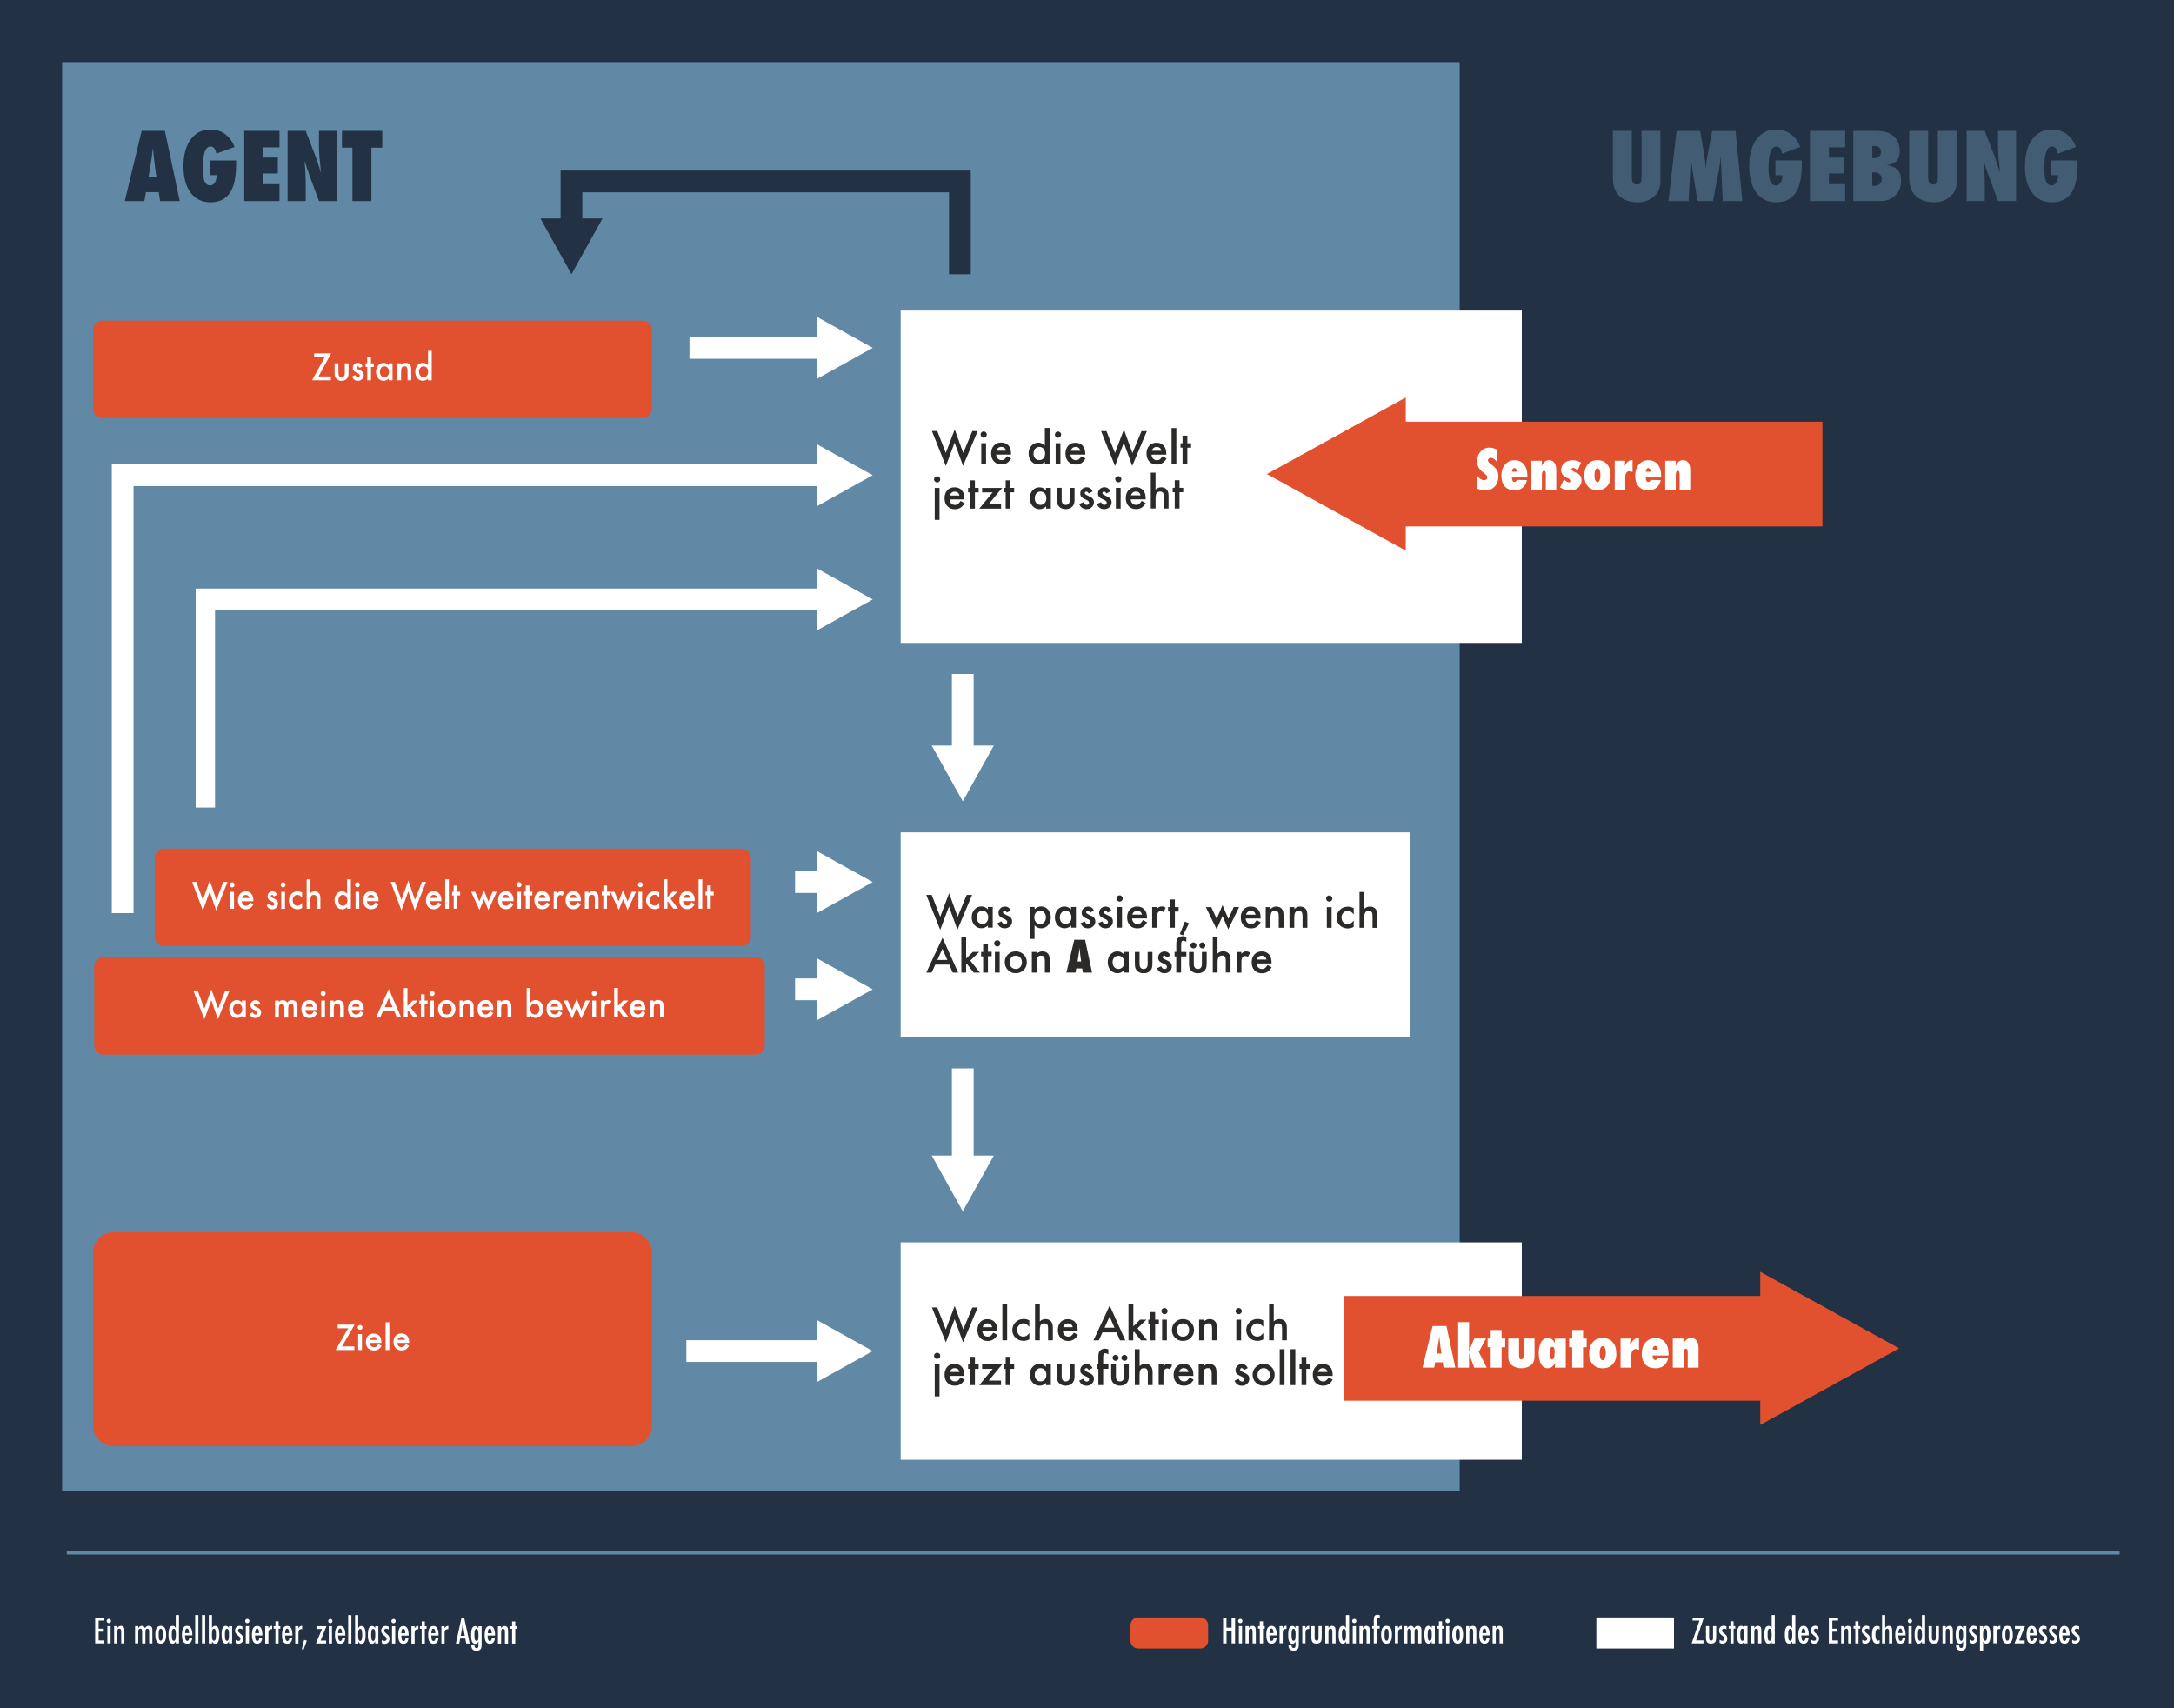 <svg viewBox="0 0 700 550" xmlns="http://www.w3.org/2000/svg" xmlns:serif="http://www.serif.com/" fill-rule="evenodd" clip-rule="evenodd" stroke-linecap="square" stroke-miterlimit="1.5">
  <path fill="#223143" d="M0 0h700v550H0z"/>
  <path d="M389 523.266c0-1.38-1.12-2.5-2.5-2.5h-20c-1.38 0-2.5 1.12-2.5 2.5v5c0 1.38 1.12 2.5 2.5 2.5h20c1.38 0 2.5-1.12 2.5-2.5v-5z" fill="#E15130"/>
  <path d="M393.804 520.832h1.117v3.244h1.64v-3.244h1.12v8.293h-1.11v-4.104h-1.64v4.11h-1.11v-8.29zm5.092 2.735h1.03v5.558h-1.03v-5.558zm.483-2.363c.18 0 .34.068.48.204.13.135.2.298.2.488 0 .194-.07.36-.21.495-.14.14-.3.21-.5.21s-.36-.07-.5-.2-.2-.3-.2-.5c0-.18.07-.34.2-.48.15-.13.31-.2.5-.2zm1.7 2.363h1.02v.64c.29-.488.67-.73 1.14-.73.45 0 .77.176.96.53.1.2.16.59.16 1.166v3.952h-1.03l-.01-3.717c0-.376-.05-.643-.13-.8-.09-.158-.25-.236-.47-.236-.12 0-.22.02-.3.062-.09.04-.15.108-.2.2-.05.09-.09.208-.11.355-.03.14-.04.32-.04.54v3.59h-1.03v-5.56zm4.57-1.557h1.02v1.557h.56v.815h-.56v4.743h-1.03v-4.743h-.57v-.815h.56v-1.56zm4.46 5.24h.95c-.08 1.308-.61 1.962-1.61 1.962-.3 0-.56-.056-.77-.168-.22-.11-.39-.28-.53-.514-.14-.233-.24-.53-.31-.886-.07-.358-.1-.785-.1-1.28 0-.98.13-1.707.41-2.18.27-.472.69-.708 1.27-.708 1.11 0 1.67.98 1.67 2.942v.13h-2.35c0 1.188.24 1.783.71 1.783.43 0 .64-.36.64-1.08zm-.06-1.443c-.05-.585-.11-.967-.2-1.15-.09-.204-.24-.307-.45-.307-.21 0-.36.103-.45.307-.09.183-.16.565-.2 1.15h1.3zm1.96-2.24h1.02v.692c.17-.3.35-.5.52-.62.17-.12.4-.19.68-.21v1.07c-.07-.01-.13-.02-.18-.02-.37 0-.64.09-.79.28-.16.18-.24.51-.24.97v3.36H412v-5.56zm5.16 0h1.03v5.736c0 .688-.07 1.163-.21 1.428-.25.49-.76.73-1.51.73-.5 0-.89-.14-1.17-.42-.29-.28-.43-.67-.43-1.15v-.17h.99c0 .59.22.89.66.89.24 0 .4-.07.49-.22.09-.14.13-.42.13-.85v-1.07c-.22.51-.56.77-1.01.77-.47 0-.81-.22-1.03-.68-.22-.45-.33-1.15-.33-2.11 0-1.01.1-1.76.32-2.25.21-.46.55-.69 1.04-.69.22 0 .41.06.55.17.14.11.29.31.45.59v-.66zm.01 2.83c0-1.33-.23-1.993-.69-1.993-.22 0-.38.15-.48.45-.1.298-.15.777-.15 1.436 0 .698.05 1.212.15 1.542.1.304.28.456.53.456.23 0 .4-.136.49-.408.09-.254.13-.748.13-1.483zm2.15-2.83h1.02v.692c.17-.3.35-.5.52-.62.17-.12.4-.19.68-.21v1.07c-.07-.01-.13-.02-.18-.02-.37 0-.63.09-.79.28-.16.18-.23.51-.23.97v3.36h-1.03v-5.56zm2.95 0h1.02v3.716c0 .343.05.59.15.736.09.14.25.22.47.22.23 0 .39-.07.49-.2.09-.14.14-.38.14-.71v-3.77h1.02v3.32c0 .77-.06 1.29-.18 1.55-.24.51-.74.76-1.49.76-.6 0-1.02-.15-1.27-.45-.25-.31-.38-.81-.38-1.52v-3.68zm4.47 0h1.02v.64c.29-.488.67-.73 1.14-.73.45 0 .77.176.97.53.1.2.16.59.16 1.166v3.952h-1.03l-.01-3.717c0-.376-.05-.643-.14-.8-.09-.158-.25-.236-.46-.236-.12 0-.22.02-.3.062-.08.04-.15.108-.2.2-.05.09-.09.208-.11.355-.03.14-.04.32-.04.54v3.59h-1.03v-5.56zM434.4 520v9.125h-1.026v-.714c-.147.31-.294.52-.44.63-.147.12-.342.17-.586.17-.457 0-.794-.23-1.01-.7-.214-.47-.32-1.21-.32-2.22 0-.49.026-.91.08-1.26.053-.35.135-.64.244-.87.11-.23.25-.4.422-.51.172-.11.376-.16.612-.16.224 0 .41.05.557.16.07.05.145.12.22.22.075.1.148.21.22.35V520h1.026zm-2.32 6.32c0 .732.048 1.242.145 1.533.1.29.273.435.524.435.23 0 .39-.15.5-.452.1-.322.15-.817.15-1.487 0-.68-.06-1.18-.16-1.5-.11-.3-.27-.45-.5-.45-.25 0-.42.14-.52.43-.1.26-.15.76-.15 1.48zm3.486-2.753h1.03v5.558h-1.03v-5.558zm.482-2.363c.186 0 .347.068.483.204.14.135.21.298.21.488 0 .194-.07.36-.2.495-.13.14-.3.21-.49.21s-.35-.07-.49-.2c-.13-.13-.2-.3-.2-.5 0-.18.07-.34.21-.48.15-.13.32-.2.5-.2zm1.702 2.363h1.026v.64c.296-.488.675-.73 1.14-.73.45 0 .774.176.968.53.107.2.16.59.16 1.166v3.952h-1.025l-.01-3.717c0-.376-.05-.643-.14-.8-.09-.158-.25-.236-.46-.236-.12 0-.22.02-.3.062-.08.04-.15.108-.2.2-.05.09-.09.208-.11.355-.03.14-.04.32-.04.54v3.59h-1.03v-5.56zm4.06 0h.517v-1.94c0-.633.093-1.08.28-1.342.185-.26.51-.392.97-.392.202 0 .434.048.7.145v1.085c-.165-.09-.31-.134-.436-.134-.17 0-.3.05-.37.15-.07.1-.11.28-.11.52v1.89h.87v.81h-.87v4.74h-1.02v-4.75h-.51v-.82zm6.382 2.825c0 1.88-.582 2.82-1.746 2.82-1.162 0-1.743-.954-1.743-2.863 0-1.92.58-2.88 1.74-2.88.3 0 .56.06.78.17.222.11.403.29.547.53.143.24.25.54.32.9s.104.8.104 1.3zm-1.064-.028c0-.73-.048-1.24-.145-1.524-.096-.29-.268-.435-.515-.435-.244 0-.417.143-.52.43-.098.286-.146.785-.146 1.498s.048 1.21.145 1.493c.104.287.277.43.52.43.244 0 .414-.142.51-.424.1-.265.15-.754.15-1.467zm2.02-2.797h1.026v.692c.173-.3.347-.5.52-.62.17-.12.4-.19.68-.21v1.07c-.07-.01-.132-.02-.182-.02-.37 0-.633.09-.79.28-.154.18-.23.51-.23.97v3.36h-1.027v-5.56zm2.96 0h1.025v.687c.283-.52.66-.78 1.128-.78.52 0 .86.26 1.05.78.27-.52.66-.78 1.16-.78.39 0 .69.104.9.31.21.206.31.51.31.91v4.432h-1.03v-3.66c0-.418-.04-.698-.11-.84-.07-.148-.22-.22-.44-.22-.24 0-.41.074-.5.224-.08.147-.13.427-.13.837v3.66h-1.07v-3.66c0-.197-.01-.362-.03-.498-.02-.14-.05-.25-.1-.33-.04-.09-.1-.14-.18-.18-.07-.04-.17-.06-.28-.06-.23 0-.4.08-.5.24-.1.16-.15.43-.15.82v3.66h-1.02v-5.56zm9.893 0v5.558h-1.02v-.713c-.15.303-.29.512-.44.627-.15.11-.34.17-.58.17-.46 0-.8-.24-1.01-.71-.21-.47-.32-1.22-.32-2.23 0-.97.11-1.67.33-2.13.22-.46.56-.68 1.02-.68.42 0 .76.24 1.02.72v-.63h1zm-2.32 2.755c0 .73.05 1.24.15 1.53.1.29.28.436.53.436.23 0 .4-.15.5-.452.11-.322.16-.817.16-1.487 0-.68-.05-1.18-.15-1.5-.1-.3-.27-.45-.5-.45-.24 0-.41.14-.52.43-.1.26-.15.76-.15 1.48zm3.61-4.312h1.03v1.557h.56v.815h-.56v4.743h-1.02v-4.743h-.56v-.815h.57v-1.56zm2.32 1.557h1.03v5.558h-1.03v-5.558zm.49-2.363c.19 0 .35.068.48.204.14.135.21.298.21.488 0 .194-.06.36-.2.495-.13.14-.3.21-.49.21s-.36-.07-.49-.2-.2-.3-.2-.5c0-.18.07-.34.21-.48.15-.13.31-.2.5-.2zm4.99 5.188c0 1.88-.58 2.82-1.74 2.82s-1.74-.954-1.74-2.863c0-1.92.58-2.88 1.74-2.88.3 0 .56.06.78.17.22.11.4.29.55.53.14.24.25.54.32.9s.11.8.11 1.3zm-1.06-.028c0-.73-.05-1.24-.14-1.524-.09-.29-.27-.435-.51-.435s-.42.143-.52.43c-.1.286-.14.785-.14 1.498s.05 1.21.15 1.493c.1.287.28.43.52.43s.41-.142.51-.424c.1-.265.15-.754.15-1.467zm2.02-2.797h1.03v.64c.3-.488.68-.73 1.14-.73.45 0 .77.176.97.53.11.2.17.59.17 1.166v3.952h-1.03v-3.717c0-.376-.04-.643-.13-.8-.09-.158-.25-.236-.47-.236-.11 0-.21.02-.29.062-.08.04-.14.108-.19.2-.05.09-.08.208-.11.355-.02.14-.03.32-.03.54v3.59h-1.02v-5.56zm6.6 3.683h.96c-.07 1.308-.61 1.962-1.61 1.962-.29 0-.55-.056-.76-.168-.21-.11-.39-.28-.53-.514-.14-.233-.24-.53-.3-.886-.07-.358-.1-.785-.1-1.28 0-.98.14-1.707.41-2.18.28-.472.7-.708 1.27-.708 1.12 0 1.67.98 1.67 2.942v.13h-2.35c0 1.188.24 1.783.71 1.783.43 0 .64-.36.64-1.08zm-.05-1.443c-.04-.585-.11-.967-.19-1.15-.09-.204-.24-.307-.45-.307-.21 0-.36.103-.45.307-.09.183-.16.565-.2 1.15h1.3zm1.96-2.24h1.03v.64c.3-.488.68-.73 1.14-.73.46 0 .78.176.97.53.11.2.16.59.16 1.166v3.952h-1.02v-3.717c0-.376-.04-.643-.13-.8-.09-.158-.24-.236-.46-.236-.11 0-.21.02-.29.062-.08.04-.14.108-.19.2-.05.09-.09.208-.11.355-.03.14-.04.32-.04.54v3.59h-1.02v-5.56zm64.41-2.735h3.65l-2.49 7.315h2.36v.978h-3.81l2.52-7.347h-2.22v-.945zm4.3 2.735h1.03v3.716c.01.343.06.59.16.736.1.14.26.22.48.22.23 0 .39-.07.49-.2.09-.14.14-.38.14-.71v-3.77h1.02v3.32c0 .77-.06 1.29-.17 1.55-.24.51-.74.76-1.49.76-.59 0-1.01-.15-1.26-.45-.25-.31-.38-.81-.38-1.52v-3.68zm6.62.113v.96c-.25-.185-.51-.278-.79-.278-.09 0-.18.015-.26.048-.07.03-.14.075-.2.132-.06.054-.1.12-.14.198-.03.077-.05.16-.05.245 0 .264.24.58.72.945.2.15.36.29.49.42.13.128.23.25.3.364.14.226.21.51.21.853 0 .5-.14.898-.43 1.198-.28.298-.67.447-1.15.447-.3 0-.6-.088-.91-.264v-.993c.3.22.58.332.85.332.47 0 .7-.23.7-.692 0-.173-.04-.32-.13-.447-.04-.06-.1-.13-.18-.212-.08-.08-.19-.17-.32-.27-.43-.337-.73-.62-.88-.85-.15-.236-.22-.52-.22-.854 0-.447.14-.813.41-1.1.28-.284.64-.425 1.09-.425.32 0 .62.082.92.243zm1.26-1.67h1.03v1.557h.56v.815h-.55v4.743h-1.02v-4.743h-.56v-.815h.56v-1.56zm5.51 1.557v5.558h-1.02v-.713c-.14.303-.29.512-.44.627-.14.11-.34.17-.58.17-.46 0-.8-.24-1.01-.71-.21-.47-.32-1.22-.32-2.23 0-.97.11-1.67.32-2.13.22-.46.56-.68 1.02-.68.42 0 .77.24 1.02.72v-.63h1.03zm-2.32 2.755c0 .73.05 1.24.15 1.53.1.29.27.436.52.436.23 0 .4-.15.5-.452.11-.322.16-.817.16-1.487 0-.68-.05-1.18-.16-1.5-.1-.3-.27-.45-.5-.45-.24 0-.42.14-.52.43-.1.26-.15.76-.15 1.48zm3.49-2.755h1.03v.64c.3-.488.68-.73 1.14-.73.46 0 .78.176.97.53.11.2.16.59.16 1.166v3.952h-1.03v-3.717c0-.376-.05-.643-.14-.8-.09-.158-.24-.236-.46-.236-.12 0-.22.02-.3.062-.08.04-.15.108-.2.2-.05.09-.09.208-.11.355-.02.14-.03.32-.03.54v3.59h-1.03v-5.56zm7.62-3.567v9.125h-1.02v-.714c-.14.31-.29.52-.44.63-.14.12-.34.17-.58.17-.46 0-.79-.23-1.01-.7-.21-.47-.32-1.21-.32-2.22 0-.49.03-.91.09-1.26s.14-.64.25-.87c.11-.23.25-.4.42-.51.17-.11.38-.16.61-.16.23 0 .42.05.56.16.07.05.15.12.22.22.08.1.15.21.22.35V520h1.03zm-2.32 6.32c0 .732.05 1.242.15 1.533.1.29.28.435.53.435.23 0 .39-.15.5-.452.1-.322.15-.817.15-1.487 0-.68-.05-1.18-.16-1.5-.1-.3-.27-.45-.5-.45-.24 0-.42.14-.52.43-.1.26-.15.76-.15 1.48zm8.94-6.32v9.125h-1.02v-.714c-.15.31-.29.52-.44.63-.15.12-.34.17-.59.17-.46 0-.79-.23-1.01-.7-.21-.47-.32-1.21-.32-2.22 0-.49.03-.91.08-1.26s.14-.64.24-.87c.11-.23.25-.4.42-.51.17-.11.37-.16.61-.16.23 0 .41.05.56.16.07.05.14.12.22.22.07.1.15.21.22.35V520h1.02zm-2.32 6.32c0 .732.05 1.242.15 1.533.1.29.28.435.53.435.23 0 .4-.15.5-.452.11-.322.16-.817.16-1.487 0-.68-.05-1.18-.15-1.5-.1-.3-.27-.45-.5-.45-.24 0-.41.14-.52.43-.1.26-.15.76-.15 1.48zm5.64.93h.96c-.08 1.308-.61 1.962-1.61 1.962-.3 0-.56-.056-.77-.168-.21-.11-.39-.28-.53-.514-.14-.233-.24-.53-.31-.886-.06-.358-.1-.785-.1-1.28 0-.98.14-1.707.41-2.18.27-.472.7-.708 1.27-.708 1.11 0 1.67.98 1.67 2.942v.13H580c0 1.188.238 1.783.71 1.783.43 0 .645-.36.645-1.08zm-.05-1.443c-.05-.585-.11-.967-.2-1.15-.09-.204-.24-.307-.45-.307-.21 0-.36.103-.45.307-.09.183-.16.565-.2 1.15h1.3zm4.11-2.127v.96c-.25-.185-.52-.278-.79-.278-.1 0-.18.015-.26.048-.08.03-.15.075-.21.132-.06.054-.1.12-.14.198-.03.077-.05.16-.05.245 0 .264.24.58.72.945.19.15.35.29.48.42.13.128.23.25.3.364.14.226.21.51.21.853 0 .5-.15.898-.44 1.198-.28.298-.67.447-1.15.447-.3 0-.6-.088-.9-.264v-.993c.3.22.58.332.84.332.47 0 .71-.23.71-.692 0-.173-.04-.32-.13-.447-.04-.06-.1-.13-.19-.212-.08-.08-.19-.17-.32-.27-.43-.337-.72-.62-.88-.85-.15-.236-.22-.52-.22-.854 0-.447.14-.813.42-1.1.28-.284.64-.425 1.09-.425.31 0 .62.082.92.243zm3.42-2.848h2.97v.945h-1.85v2.627h1.64v.945h-1.65v2.83h1.85v.94h-2.97v-8.3zm3.94 2.735h1.02v.64c.29-.488.67-.73 1.14-.73.45 0 .77.176.97.53.11.2.17.59.17 1.166v3.952h-1.02v-3.717c0-.376-.05-.643-.14-.8-.09-.158-.24-.236-.46-.236-.12 0-.22.02-.3.062-.08.04-.14.108-.19.2-.05.09-.08.208-.11.355-.02.14-.03.32-.03.54v3.59h-1.03v-5.56zm4.57-1.557h1.03v1.557h.56v.815h-.56v4.743h-1.03v-4.743h-.56v-.815h.57v-1.56zm4.47 1.67v.96c-.25-.185-.51-.278-.79-.278-.09 0-.18.015-.26.048-.08.03-.15.075-.2.132-.06.054-.1.12-.14.198-.03.077-.05.16-.05.245 0 .264.24.58.72.945.19.15.36.29.48.42.13.128.23.25.3.364.14.226.21.51.21.853 0 .5-.14.898-.43 1.198-.29.298-.67.447-1.15.447-.3 0-.6-.088-.9-.264v-.993c.3.22.58.332.84.332.47 0 .7-.23.7-.692 0-.173-.04-.32-.13-.447-.04-.06-.1-.13-.19-.212-.08-.08-.19-.17-.31-.27-.43-.337-.73-.62-.88-.85-.15-.236-.23-.52-.23-.854 0-.447.14-.813.42-1.1.28-.284.64-.425 1.09-.425.31 0 .62.082.92.243zm3.36-.007v1.048c-.14-.17-.31-.26-.51-.26-.56 0-.85.62-.85 1.84 0 1.3.29 1.95.85 1.95.16 0 .33-.07.52-.21v.96c-.27.15-.55.22-.83.22-1.1 0-1.65-.94-1.65-2.81 0-1 .13-1.73.41-2.21.27-.47.7-.71 1.27-.71.27 0 .54.07.8.2zM606 520h1v4.205c.294-.487.673-.73 1.14-.73.45 0 .772.178.965.53.108.202.16.59.16 1.167v3.953h-1.024v-3.717c0-.376-.04-.643-.13-.8-.09-.158-.24-.236-.46-.236-.12 0-.21.02-.3.062-.08.04-.14.108-.19.2-.05.09-.08.208-.11.355-.02.14-.03.32-.03.54v3.59H606V520zm6.6 7.25h.952c-.08 1.308-.61 1.962-1.61 1.962-.3 0-.556-.056-.77-.168-.21-.11-.39-.28-.53-.514-.135-.233-.24-.53-.304-.886-.07-.358-.1-.785-.1-1.28 0-.98.136-1.707.41-2.18.274-.472.697-.708 1.27-.708 1.114 0 1.67.98 1.67 2.942v.13h-2.346c0 1.188.24 1.783.71 1.783.43 0 .644-.36.644-1.08zm-.058-1.443c-.045-.585-.11-.967-.2-1.15-.094-.204-.245-.307-.45-.307-.21 0-.36.103-.45.307-.09.183-.156.565-.2 1.15h1.3zm1.96-2.24h1.03v5.558h-1.03v-5.558zm.48-2.363c.188 0 .35.068.486.204.135.135.2.298.2.488 0 .194-.07.36-.202.495-.133.14-.3.21-.492.21s-.36-.07-.492-.2c-.13-.13-.195-.3-.195-.5 0-.18.066-.34.202-.48.14-.13.31-.2.49-.2zm4.88-1.204v9.125h-1.024v-.714c-.15.31-.295.52-.44.63-.15.12-.344.17-.59.17-.456 0-.792-.23-1.01-.7-.212-.47-.32-1.21-.32-2.22 0-.49.028-.91.08-1.26.056-.35.137-.64.246-.87.11-.23.25-.4.424-.51.17-.11.378-.16.61-.16.228 0 .41.05.56.16.07.05.146.12.22.22.076.1.15.21.22.35V520h1.027zm-2.32 6.32c0 .732.05 1.242.147 1.533.1.29.27.435.52.435.23 0 .4-.15.5-.452.11-.322.16-.817.16-1.487 0-.68-.05-1.18-.16-1.5-.11-.3-.27-.45-.5-.45-.25 0-.42.14-.52.43-.1.26-.15.76-.15 1.48zm3.487-2.753h1.02v3.716c.01.343.06.59.15.736.09.14.25.22.47.22.23 0 .39-.07.49-.2.09-.14.13-.38.13-.71v-3.77h1.02v3.32c0 .77-.06 1.29-.17 1.55-.24.51-.74.76-1.5.76-.59 0-1.02-.15-1.27-.45-.25-.31-.38-.81-.38-1.52v-3.68zm4.47 0h1.02v.64c.3-.488.68-.73 1.14-.73.45 0 .77.176.97.53.11.2.16.59.16 1.166v3.952h-1.03l-.01-3.717c0-.376-.05-.643-.14-.8-.09-.158-.25-.236-.47-.236-.12 0-.22.02-.3.062-.08.04-.15.108-.2.2-.05.09-.09.208-.11.355-.02.14-.04.32-.04.54v3.59h-1.03v-5.56zm6.6 0h1.03v5.736c0 .688-.06 1.163-.2 1.428-.25.49-.76.73-1.51.73-.5 0-.89-.14-1.17-.42-.29-.28-.43-.67-.43-1.15v-.17h.99c0 .59.22.89.66.89.24 0 .4-.07.49-.22.09-.14.13-.42.13-.85v-1.07c-.22.51-.55.77-1 .77-.47 0-.81-.22-1.03-.68-.22-.45-.33-1.15-.33-2.11 0-1.01.1-1.76.32-2.25.2-.46.55-.69 1.03-.69.23 0 .41.06.56.17.14.11.29.31.45.59v-.66zm.02 2.83c0-1.33-.23-1.993-.69-1.993-.22 0-.38.15-.48.45-.1.298-.15.777-.15 1.436 0 .698.05 1.212.16 1.542.1.304.28.456.53.456.23 0 .4-.136.49-.408.09-.254.13-.748.13-1.483zm4.32-2.717v.96c-.25-.185-.52-.278-.79-.278-.1 0-.18.015-.26.048-.08.03-.15.075-.21.132-.06.054-.11.12-.14.198-.04.077-.05.16-.05.245 0 .264.24.58.72.945.19.15.35.29.48.42.13.128.22.25.29.364.14.226.21.51.21.853 0 .5-.15.898-.44 1.198-.29.298-.68.447-1.16.447-.3 0-.6-.088-.9-.264v-.993c.3.22.58.332.84.332.47 0 .7-.23.7-.692 0-.173-.05-.32-.13-.447-.04-.06-.1-.13-.19-.212-.09-.08-.19-.17-.32-.27-.44-.337-.73-.62-.88-.85-.15-.236-.23-.52-.23-.854 0-.447.14-.813.41-1.1.28-.284.64-.425 1.09-.425.31 0 .62.082.92.243zm1.08 7.723v-7.837h1.02v.72c.14-.304.29-.515.44-.633.15-.118.35-.178.59-.178.46 0 .8.238 1.01.712.22.475.32 1.216.32 2.226 0 .99-.11 1.7-.32 2.133-.22.443-.56.665-1.04.665-.23 0-.42-.05-.57-.15-.07-.05-.14-.12-.21-.21-.07-.09-.14-.2-.21-.33v2.9h-1.03zm2.32-5.028c0-.755-.05-1.267-.15-1.535-.1-.29-.27-.435-.52-.435-.24 0-.41.15-.51.45-.1.28-.15.778-.15 1.494 0 .71.05 1.21.15 1.49.11.3.27.44.51.44s.41-.15.52-.43c.1-.27.15-.76.15-1.48zm2.02-2.808h1.02v.692c.18-.3.35-.5.52-.62.17-.12.4-.19.68-.21v1.07c-.08-.01-.14-.02-.19-.02-.37 0-.63.09-.79.28-.15.18-.23.51-.23.97v3.36h-1.03v-5.56zm6.25 2.825c0 1.88-.59 2.82-1.75 2.82-1.17 0-1.75-.954-1.75-2.863 0-1.92.58-2.88 1.74-2.88.3 0 .56.06.78.17.22.11.4.29.54.53.14.24.25.54.32.9s.11.8.11 1.3zm-1.07-.028c0-.73-.05-1.24-.15-1.524-.1-.29-.27-.435-.52-.435-.24 0-.42.143-.52.43-.1.286-.15.785-.15 1.498s.05 1.21.14 1.493c.1.287.28.43.52.43s.41-.142.51-.424c.1-.265.15-.754.15-1.467zm1.75-2.797h3.23l-1.86 4.63h1.76v.928h-3.28l1.92-4.65h-1.78v-.91zm6.12 3.683h.95c-.08 1.308-.61 1.962-1.61 1.962-.3 0-.55-.056-.77-.168-.21-.11-.39-.28-.53-.514-.14-.233-.24-.53-.31-.886-.07-.358-.1-.785-.1-1.28 0-.98.13-1.707.41-2.18.27-.472.7-.708 1.27-.708 1.11 0 1.67.98 1.67 2.942v.13h-2.35c0 1.188.23 1.783.71 1.783.43 0 .64-.36.64-1.08zm-.06-1.443c-.05-.585-.11-.967-.2-1.15-.1-.204-.25-.307-.45-.307-.21 0-.37.103-.45.307-.09.183-.16.565-.2 1.15h1.3zm4.11-2.127v.96c-.25-.185-.52-.278-.79-.278-.1 0-.18.015-.26.048-.08.03-.15.075-.21.132-.06.054-.11.12-.14.198-.04.077-.05.16-.05.245 0 .264.24.58.72.945.19.15.35.29.48.42.13.128.22.25.29.364.14.226.21.51.21.853 0 .5-.15.898-.44 1.198-.29.298-.67.447-1.16.447-.3 0-.6-.088-.9-.264v-.993c.3.22.58.332.84.332.47 0 .7-.23.7-.692 0-.173-.04-.32-.12-.447-.04-.06-.1-.13-.19-.212-.09-.08-.19-.17-.32-.27-.43-.337-.72-.62-.88-.85-.15-.236-.22-.52-.22-.854 0-.447.14-.813.41-1.1.28-.284.64-.425 1.09-.425.31 0 .62.082.92.243zm3.23 0v.96c-.25-.185-.52-.278-.79-.278-.1 0-.18.015-.26.048-.08.03-.15.075-.21.132-.06.054-.11.12-.14.198-.04.077-.05.16-.05.245 0 .264.24.58.72.945.19.15.35.29.48.42.13.128.23.25.3.364.14.226.21.51.21.853 0 .5-.15.898-.44 1.198-.29.298-.67.447-1.16.447-.3 0-.6-.088-.9-.264v-.993c.29.22.57.332.84.332.47 0 .71-.23.71-.692 0-.173-.05-.32-.13-.447-.04-.06-.1-.13-.19-.212-.09-.08-.19-.17-.32-.27-.44-.337-.73-.62-.88-.85-.15-.236-.23-.52-.23-.854 0-.447.14-.813.41-1.1.28-.284.65-.425 1.09-.425.32 0 .63.082.92.243zm3.23 3.57h.95c-.08 1.308-.62 1.962-1.61 1.962-.3 0-.56-.056-.77-.168-.22-.11-.39-.28-.53-.514-.14-.233-.25-.53-.31-.886-.07-.358-.1-.785-.1-1.28 0-.98.13-1.707.41-2.18.27-.472.7-.708 1.27-.708 1.11 0 1.67.98 1.67 2.942v.13h-2.35c0 1.188.23 1.783.71 1.783.43 0 .64-.36.64-1.08zm-.06-1.443c-.05-.585-.11-.967-.2-1.15-.1-.204-.25-.307-.45-.307-.21 0-.37.103-.45.307-.09.183-.16.565-.2 1.15h1.3zm4.11-2.127v.96c-.25-.185-.52-.278-.79-.278-.1 0-.18.015-.26.048-.08.03-.15.075-.21.132-.06.054-.1.12-.14.198-.04.077-.05.16-.05.245 0 .264.24.58.72.945.2.15.36.29.49.42.13.128.23.25.29.364.14.226.21.51.21.853 0 .5-.15.898-.44 1.198-.29.298-.68.447-1.16.447-.3 0-.6-.088-.91-.264v-.993c.29.22.58.332.84.332.47 0 .7-.23.7-.692 0-.173-.04-.32-.12-.447-.04-.06-.1-.13-.19-.212-.09-.08-.2-.17-.32-.27-.44-.337-.73-.62-.88-.85-.16-.236-.23-.52-.23-.854 0-.447.14-.813.41-1.1.28-.284.64-.425 1.09-.425.31 0 .62.082.92.243z" fill="#fff" fill-rule="nonzero"/>
  <path fill="#fff" d="M514 520.766h25v10h-25z"/>
  <path d="M22 500h660" fill="#fff" stroke="#6189A5"/>
  <path d="M30.64 520.832h2.97v.945h-1.853v2.627H33.4v.945h-1.643v2.83h1.853v.94h-2.97v-8.3zm3.936 2.734h1.032v5.56h-1.032v-5.56zm.484-2.363c.186 0 .347.068.483.204.136.136.204.3.204.49 0 .192-.068.357-.204.493-.136.136-.3.204-.494.204s-.36-.068-.5-.204c-.14-.133-.2-.3-.2-.5 0-.186.07-.347.2-.483.14-.136.31-.204.5-.204zm1.702 2.363h1.026v.64c.294-.488.674-.73 1.14-.73.45 0 .772.176.966.53.107.2.16.59.16 1.166v3.953H39.03l-.006-3.717c0-.376-.045-.643-.135-.8-.09-.158-.25-.236-.47-.236-.12 0-.22.02-.3.06-.08.043-.15.11-.2.2-.05.09-.09.21-.11.357-.03.14-.04.32-.04.54v3.59h-1.02v-5.56zm6.73 0h1.026v.687c.283-.52.66-.778 1.128-.778.512 0 .86.26 1.042.778.272-.52.66-.778 1.16-.778.39 0 .69.103.895.308.206.206.31.51.31.91v4.432H48.02v-3.658c0-.42-.04-.7-.118-.843-.075-.147-.222-.22-.44-.22-.247 0-.416.075-.505.225-.086.14-.13.42-.13.83v3.66h-1.063v-3.66c0-.2-.01-.37-.03-.5-.02-.14-.052-.25-.1-.33-.045-.09-.106-.15-.18-.18-.076-.04-.17-.06-.28-.06-.237 0-.405.08-.505.24-.11.16-.16.43-.16.82v3.66h-1.02v-5.56zm10 2.824c0 1.88-.58 2.82-1.744 2.82-1.164 0-1.746-.953-1.746-2.862 0-1.916.58-2.873 1.74-2.873.3 0 .562.057.782.17.22.116.402.293.545.533.14.24.25.543.32.908.06.365.1.8.1 1.305zm-1.062-.026c0-.73-.048-1.24-.145-1.525-.097-.29-.27-.44-.516-.44s-.42.14-.53.43c-.1.28-.15.78-.15 1.5s.05 1.21.14 1.49c.1.28.28.43.52.43s.41-.14.51-.43c.1-.27.15-.76.15-1.47zM57.624 520v9.125h-1.026v-.714c-.147.31-.294.52-.44.63-.147.12-.342.17-.586.17-.458 0-.795-.23-1.01-.7-.215-.47-.322-1.21-.322-2.22 0-.49.027-.91.08-1.26.054-.35.136-.64.245-.87.11-.23.25-.4.422-.51.17-.11.376-.16.612-.16.22 0 .41.05.55.16.07.05.14.12.22.22.07.1.15.21.22.35V520h1.02zm-2.32 6.32c0 .732.048 1.242.144 1.532.1.29.276.435.527.435.23 0 .396-.15.5-.45.103-.323.155-.82.155-1.49 0-.672-.052-1.17-.156-1.492-.103-.3-.27-.45-.5-.45-.243 0-.416.142-.52.43-.1.263-.15.76-.15 1.486zm5.634.93h.956c-.075 1.307-.613 1.96-1.612 1.96-.297 0-.552-.055-.765-.166-.213-.11-.39-.282-.53-.515-.14-.24-.242-.53-.308-.89-.07-.36-.1-.79-.1-1.28 0-.98.13-1.71.41-2.18.27-.47.69-.71 1.27-.71 1.11 0 1.67.98 1.67 2.94v.13h-2.35c0 1.19.23 1.78.71 1.78.43 0 .64-.36.64-1.08zm-.054-1.444c-.043-.584-.11-.967-.2-1.15-.092-.204-.242-.306-.45-.306-.21 0-.362.102-.45.306-.09.183-.157.566-.2 1.15h1.3zm1.96-5.806h1.026v9.125h-1.026zm2.192 0h1.026v9.125h-1.026zm2.19 0h1.027v4.194c.072-.136.145-.25.22-.343.076-.09.15-.16.22-.21.144-.11.33-.16.56-.16.236 0 .44.06.612.16.17.11.312.28.42.51.11.23.192.52.246.88.06.36.08.78.08 1.27 0 1.01-.1 1.75-.32 2.22-.21.47-.55.71-1.01.71-.24 0-.44-.05-.58-.17-.14-.11-.29-.32-.44-.63v.72h-1.03V520zm2.32 6.375c0-.756-.05-1.268-.15-1.536-.095-.29-.27-.44-.52-.44-.236 0-.403.14-.5.44-.096.29-.144.79-.144 1.5s.048 1.21.145 1.5c.096.29.263.43.5.43.243 0 .416-.15.52-.43.1-.27.15-.76.15-1.48zm5.194-2.81v5.56h-1.024v-.714c-.147.31-.294.52-.44.63-.148.12-.34.17-.58.17-.463 0-.8-.23-1.016-.7-.215-.47-.322-1.21-.322-2.22 0-.96.107-1.67.322-2.12.215-.45.553-.68 1.015-.68.423 0 .763.24 1.02.72v-.63h1.026zm-2.32 2.756c0 .74.05 1.25.146 1.54.1.29.276.44.527.44.23 0 .395-.15.5-.45.103-.32.155-.82.155-1.49s-.052-1.17-.156-1.49c-.104-.3-.27-.45-.5-.45-.243 0-.417.15-.52.43-.1.27-.15.76-.15 1.49zm5.635-2.64v.96c-.25-.18-.513-.28-.79-.28-.092 0-.178.02-.257.05-.08.03-.148.08-.207.13-.05.06-.1.13-.13.2-.03.08-.05.16-.05.25 0 .27.24.58.72.95.2.15.36.29.49.42s.23.25.3.37c.14.23.21.51.21.86 0 .5-.14.9-.43 1.2-.28.3-.67.45-1.15.45-.3 0-.6-.08-.9-.26v-.99c.3.23.58.34.85.34.47 0 .7-.23.7-.69 0-.17-.04-.32-.13-.45-.04-.06-.1-.13-.19-.21-.08-.08-.19-.17-.31-.27-.43-.34-.73-.62-.88-.85-.15-.24-.23-.52-.23-.85 0-.45.14-.81.42-1.1.28-.28.64-.43 1.09-.43.32 0 .62.08.92.24zm1.085-.11h1.032v5.56H79.14v-5.56zm.484-2.36c.186 0 .347.07.483.21s.204.3.204.49-.06.36-.2.5-.3.21-.49.21-.36-.06-.49-.2c-.13-.13-.2-.3-.2-.5 0-.18.07-.34.21-.48.15-.13.32-.2.5-.2zm3.85 6.05h.957c-.07 1.31-.61 1.96-1.61 1.96-.29 0-.55-.05-.76-.16-.21-.11-.39-.28-.53-.51-.14-.23-.24-.53-.31-.89-.06-.36-.1-.78-.1-1.28 0-.98.14-1.7.41-2.18.28-.47.7-.71 1.27-.71 1.12 0 1.67.98 1.67 2.95v.13h-2.35c0 1.19.24 1.78.71 1.78.43 0 .65-.36.65-1.08zm-.053-1.44c-.04-.58-.1-.96-.19-1.15-.09-.2-.24-.3-.45-.3-.21 0-.36.11-.45.31-.09.19-.15.57-.2 1.15h1.3zm1.97-2.24h1.03v.7c.18-.29.35-.5.52-.62.18-.12.4-.18.69-.2v1.08c-.07-.01-.13-.01-.18-.01-.37 0-.63.1-.79.29-.15.19-.23.51-.23.98v3.37H85.4v-5.56zm3.29-1.56h1.02v1.56h.56v.82h-.56v4.75h-1.02v-4.75h-.56v-.81h.57v-1.56zm4.46 5.24h.96c-.07 1.31-.61 1.96-1.61 1.96-.3 0-.55-.05-.76-.16-.21-.11-.38-.28-.52-.51-.14-.23-.24-.53-.31-.88-.06-.36-.1-.78-.1-1.28 0-.98.14-1.7.41-2.18.28-.47.7-.71 1.27-.71 1.12 0 1.68.98 1.68 2.95v.13H91.8c0 1.19.233 1.78.706 1.78.43 0 .64-.36.64-1.08zm-.05-1.44c-.04-.58-.11-.97-.2-1.15-.09-.2-.24-.3-.45-.3-.21 0-.36.11-.45.31-.09.18-.15.57-.2 1.15h1.3zm1.96-2.24h1.03v.69c.18-.29.35-.5.52-.62.18-.11.4-.18.69-.2v1.08c-.07-.01-.13-.01-.18-.01-.37 0-.63.1-.79.29-.15.19-.23.52-.23.98v3.37h-1.03v-5.56zm2.85 4.4l.9.26-1.06 2.92-.56-.15.74-3.02zm3.98-4.4h3.23l-1.86 4.63h1.77v.93h-3.28l1.93-4.65h-1.77v-.91zm3.98 0h1.03v5.56h-1.03v-5.56zm.49-2.36c.19 0 .35.07.48.21.14.14.21.3.21.49s-.07.36-.2.49c-.13.14-.3.21-.49.21s-.36-.07-.49-.2-.2-.3-.2-.5c0-.18.07-.35.21-.48.15-.13.31-.2.5-.2zm3.85 6.05h.96c-.07 1.31-.61 1.96-1.61 1.96-.3 0-.55-.05-.76-.16-.21-.11-.39-.28-.53-.51-.14-.23-.24-.53-.31-.89s-.1-.78-.1-1.28c0-.98.14-1.7.41-2.18.28-.47.7-.71 1.27-.71 1.12 0 1.67.98 1.67 2.95v.13h-2.34c0 1.19.24 1.78.71 1.78.43 0 .65-.36.65-1.08zm-.05-1.44c-.04-.58-.11-.97-.2-1.15-.09-.2-.24-.31-.45-.31-.21 0-.36.11-.45.31-.09.18-.15.57-.2 1.15h1.3zm1.96-5.81h1.03v9.13h-1.03zm2.2 0h1.03v4.2c.08-.13.15-.25.22-.34.08-.09.15-.16.22-.21.15-.11.33-.16.56-.16.24 0 .44.06.61.16.18.11.32.28.43.51.11.23.19.52.25.88s.09.78.09 1.27c0 1.01-.11 1.75-.32 2.22-.21.47-.55.71-1.01.71-.24 0-.44-.05-.59-.17-.14-.11-.29-.32-.44-.63v.72h-1.03V520zm2.32 6.38c0-.75-.05-1.27-.15-1.53-.1-.29-.27-.43-.52-.43-.24 0-.4.15-.5.44-.1.29-.15.79-.15 1.5s.05 1.21.15 1.51c.1.29.27.44.5.44.25 0 .42-.14.52-.43.1-.26.15-.76.15-1.48zm5.19-2.81v5.56h-1.02v-.71c-.15.31-.29.52-.44.63-.15.12-.34.17-.58.17-.46 0-.8-.23-1.01-.7-.21-.47-.32-1.21-.32-2.22 0-.96.11-1.67.33-2.12.22-.45.55-.68 1.02-.68.42 0 .76.24 1.02.72v-.62h1.03zm-2.32 2.76c0 .74.05 1.25.15 1.54.1.29.28.44.53.44.23 0 .4-.15.5-.45.11-.32.16-.82.16-1.49s-.05-1.17-.16-1.49c-.1-.3-.27-.45-.5-.45-.24 0-.41.15-.52.43-.1.27-.15.76-.15 1.49zm5.64-2.64v.96c-.25-.18-.51-.28-.79-.28-.09 0-.18.02-.26.05-.08.03-.15.08-.21.13-.06.06-.1.13-.14.2-.03.08-.05.16-.05.25 0 .27.24.58.72.95.19.15.36.29.49.42s.23.25.3.37c.14.23.21.51.21.86 0 .5-.14.9-.43 1.2-.29.3-.67.45-1.15.45-.3 0-.6-.08-.9-.26v-1c.3.22.58.33.84.33.47 0 .71-.23.71-.69 0-.17-.04-.32-.13-.44-.04-.06-.1-.13-.19-.21-.08-.08-.19-.17-.32-.27-.43-.33-.72-.62-.88-.85-.15-.23-.22-.52-.22-.85 0-.45.14-.81.42-1.1.28-.28.64-.42 1.09-.42.32 0 .62.08.92.24zm1.08-.11h1.04v5.56h-1.03v-5.56zm.49-2.36c.19 0 .35.07.49.21.14.14.2.3.2.49s-.06.36-.2.49c-.14.14-.3.21-.49.21s-.35-.07-.49-.2c-.13-.13-.2-.3-.2-.5 0-.18.07-.34.21-.48.15-.14.31-.2.5-.2zm3.85 6.05h.96c-.07 1.31-.61 1.96-1.61 1.96-.29 0-.55-.05-.76-.16-.21-.11-.39-.28-.53-.51-.14-.24-.24-.53-.3-.89s-.1-.78-.1-1.28c0-.98.14-1.7.41-2.18.27-.47.69-.7 1.27-.7 1.11 0 1.67.98 1.67 2.94v.13h-2.35c0 1.19.24 1.78.71 1.78.43 0 .64-.36.64-1.08zm-.05-1.44c-.04-.58-.11-.96-.2-1.15-.09-.2-.24-.3-.45-.3-.21 0-.36.1-.45.31-.09.18-.16.57-.2 1.15h1.3zm1.96-2.24h1.03v.7c.18-.29.35-.5.52-.62.17-.11.4-.18.68-.2v1.08c-.07-.01-.13-.01-.18-.01-.37 0-.63.1-.79.29-.15.19-.23.52-.23.98v3.37h-1.02v-5.56zm3.29-1.56h1.03v1.56h.56v.82h-.56v4.75h-1.02v-4.74h-.56v-.81h.57v-1.56zm4.46 5.24h.96c-.08 1.31-.61 1.96-1.61 1.96-.3 0-.55-.06-.77-.17-.21-.11-.39-.28-.53-.51-.14-.23-.24-.53-.31-.88-.06-.36-.1-.78-.1-1.28 0-.98.14-1.71.41-2.18.28-.47.7-.71 1.27-.71 1.12 0 1.67.98 1.67 2.94v.13h-2.34c0 1.19.24 1.78.71 1.78.43 0 .64-.36.64-1.08zm-.05-1.45c-.05-.58-.11-.96-.2-1.15-.09-.2-.24-.3-.45-.3-.21 0-.36.1-.45.31-.09.18-.16.57-.2 1.15h1.3zm1.96-2.24h1.02v.7c.18-.3.35-.5.52-.62.18-.12.4-.19.69-.2v1.08c-.07-.01-.13-.01-.18-.01-.37 0-.63.1-.79.29-.15.19-.23.51-.23.98v3.36h-1.03v-5.56zm6.46-2.73h.87l1.78 8.3h-1.11l-.31-1.61h-1.64l-.31 1.62h-1.08l1.8-8.29zm1.07 5.82l-.25-1.32c-.16-.9-.3-1.86-.4-2.88-.05.5-.11 1-.19 1.51s-.17 1.06-.28 1.63l-.2 1.06h1.33zm4.38-3.08h1.04v5.74c0 .69-.07 1.17-.2 1.43-.25.49-.75.73-1.51.73-.5 0-.89-.14-1.17-.42-.28-.28-.43-.67-.43-1.15l.01-.17h.99c0 .59.22.89.66.89.24 0 .4-.07.49-.22.09-.14.13-.43.13-.85v-1.07c-.22.51-.55.77-1 .77-.47 0-.81-.22-1.03-.67-.22-.45-.33-1.16-.33-2.12 0-1.02.1-1.77.31-2.25.21-.46.55-.69 1.03-.69.23 0 .42.06.56.17.15.11.3.31.45.59v-.66zm.02 2.83c0-1.32-.23-1.99-.68-1.99-.22 0-.38.15-.48.45-.1.3-.15.78-.15 1.44 0 .69.05 1.21.16 1.54.11.3.29.45.54.45.24 0 .4-.13.49-.4.09-.25.13-.75.13-1.48zm4.33.86h.96c-.07 1.31-.61 1.96-1.61 1.96-.3 0-.55-.06-.76-.17-.21-.11-.39-.28-.53-.52-.14-.23-.24-.53-.3-.88-.07-.36-.1-.79-.1-1.28 0-.98.14-1.71.41-2.18.28-.47.7-.71 1.27-.71 1.12 0 1.67.98 1.67 2.94v.13H157c0 1.19.237 1.78.71 1.78.43 0 .644-.36.644-1.08zm-.05-1.44c-.04-.58-.11-.96-.2-1.15-.09-.2-.24-.3-.45-.3-.21 0-.36.1-.45.31-.09.18-.15.57-.19 1.15h1.3zm1.96-2.24h1.03v.64c.3-.48.68-.73 1.14-.73.46 0 .78.18.97.53.11.2.16.59.16 1.17v3.95h-1.02v-3.71c0-.37-.04-.64-.13-.8-.09-.15-.24-.23-.46-.23-.12 0-.22.02-.3.06-.08.04-.14.11-.19.2-.05.09-.09.21-.11.36-.02.15-.03.33-.03.54v3.59h-1.03v-5.56zm4.58-1.55h1.03v1.56h.56v.82h-.56v4.74h-1.02v-4.74h-.56v-.82h.56v-1.56z" fill="#fff" fill-rule="nonzero"/>
  <path fill="#6189A5" d="M20 20h450v460H20z"/>
  <path d="M221 438.5v-7h42V425l18 10-18 10v-6.5h-42z" fill="#fff"/>
  <g transform="matrix(1.5 0 0 1.1 -27.8 179.5)">
    <path d="M158.48 203.456c0-3.318-2.005-6.012-4.474-6.012H42.994c-2.47 0-4.475 2.694-4.475 6.012v50.655c0 3.32 2 6.02 4.47 6.02H154c2.47 0 4.474-2.69 4.474-6.01v-50.66z" fill="#E15130"/>
    <clipPath id="a">
      <path d="M158.48 203.456c0-3.318-2.005-6.012-4.474-6.012H42.994c-2.47 0-4.475 2.694-4.475 6.012v50.655c0 3.32 2 6.02 4.47 6.02H154c2.47 0 4.474-2.69 4.474-6.01v-50.66z"/>
    </clipPath>
    <g fill="#fff" fill-rule="nonzero" clip-path="url(#a)">
      <path d="M91.946 230.93h2.652v1.052h-4.023l2.713-6.373h-2.27v-1.06h3.64l-2.712 6.37zm4.277-3.633v4.685h-.805v-4.685h.805zm-.927-1.947c0-.19.05-.353.154-.49.102-.14.225-.208.368-.208.146 0 .27.07.373.207.11.13.16.3.16.49s-.05.36-.15.5c-.1.14-.22.21-.37.21s-.27-.07-.37-.21c-.1-.14-.15-.31-.15-.51zm5.122 4.545H97.92c.02.384.114.69.28.92.164.222.375.335.633.335.2 0 .366-.064.497-.192.13-.128.276-.366.44-.712l.68.51c-.104.24-.216.446-.332.617-.118.172-.243.313-.376.424-.134.11-.278.19-.433.242-.16.05-.33.07-.51.07-.52 0-.94-.23-1.26-.68-.32-.45-.47-1.05-.47-1.8 0-.74.15-1.34.45-1.8.31-.45.71-.68 1.22-.68s.92.22 1.22.66c.29.43.44 1.04.44 1.81l-.01.25zm-.827-.886c-.11-.58-.38-.87-.81-.87-.1 0-.19.02-.27.06-.08.04-.16.1-.23.17s-.13.16-.18.27c-.05.1-.09.22-.11.36h1.61zm1.71-5.15h.81v8.12h-.8zm5 6.03h-2.5c.03.38.12.69.28.92.17.22.38.33.64.33.2 0 .37-.07.5-.2s.28-.37.45-.71l.68.51c-.1.24-.21.44-.33.61-.12.17-.24.31-.37.42-.13.11-.28.19-.43.24-.15.05-.32.07-.5.07-.52 0-.94-.23-1.25-.68-.31-.46-.47-1.05-.47-1.8 0-.74.16-1.34.46-1.8.31-.45.72-.68 1.23-.68s.92.22 1.22.66c.3.43.45 1.04.45 1.81l-.01.25zm-.82-.89c-.11-.58-.38-.87-.81-.87-.09 0-.19.02-.27.06-.08.04-.16.1-.23.17s-.13.16-.18.27c-.05.1-.09.22-.11.36h1.62z"/>
    </g>
  </g>
  <g serif:id="Kasten 2">
    <path fill="#fff" d="M290 400h200v70H290z"/>
    <path d="M301.785 420.99l2.748 7.056 2.87-7.567 2.75 7.56 2.918-7.06h1.73l-4.71 11.22-2.71-7.48-2.83 7.48-4.48-11.24h1.73zm19.285 7.59h-4.772c.04.546.218.98.533 1.305.32.32.72.478 1.21.478.39 0 .7-.09.95-.273.25-.182.53-.52.85-1.012l1.3.725c-.2.342-.41.634-.63.878-.22.25-.46.45-.72.61-.25.16-.53.27-.82.35-.29.08-.61.11-.96.11-.99 0-1.79-.32-2.39-.96-.6-.64-.9-1.49-.9-2.55 0-1.05.3-1.9.88-2.55.59-.64 1.37-.96 2.34-.96.98 0 1.76.31 2.33.94.57.62.85 1.48.85 2.58l-.01.36zm-1.58-1.26c-.214-.82-.732-1.23-1.552-1.23-.187 0-.362.03-.526.086-.164.057-.314.14-.448.246-.134.107-.25.236-.345.387-.1.15-.17.32-.22.51h3.09zm3.26-7.32h1.54v11.546h-1.54zm8.67 5.175v2.044c-.352-.43-.667-.73-.945-.89-.273-.17-.594-.25-.964-.25-.57 0-1.05.2-1.44.61-.38.4-.57.91-.57 1.52 0 .62.19 1.13.56 1.54.38.4.85.6 1.43.6.37 0 .7-.08.98-.24.28-.16.6-.46.97-.9v2.03c-.62.32-1.25.48-1.87.48-1.03 0-1.89-.33-2.58-1-.69-.67-1.04-1.51-1.04-2.5s.35-1.83 1.06-2.52c.7-.69 1.56-1.03 2.59-1.03.65 0 1.27.16 1.86.47zm1.85-5.175h1.54v5.44c.546-.49 1.15-.737 1.81-.737.753 0 1.354.244 1.805.732.383.423.575 1.1.575 2.03v4.08h-1.538v-3.937c0-.533-.095-.92-.284-1.158-.19-.24-.493-.36-.913-.36-.537 0-.916.167-1.134.5-.21.337-.32.916-.32 1.736v3.22h-1.54V420zm13.74 8.58h-4.77c.04.546.22.98.533 1.305.315.32.718.478 1.21.478.383 0 .7-.09.95-.273.246-.182.527-.52.84-1.012l1.3.725c-.2.342-.413.634-.636.878-.223.25-.462.45-.718.61-.26.16-.54.27-.83.35-.3.08-.62.11-.97.11-1 0-1.79-.32-2.39-.96-.6-.64-.91-1.49-.91-2.55 0-1.05.29-1.9.87-2.55.59-.64 1.37-.96 2.34-.96.98 0 1.75.31 2.32.94.56.62.84 1.48.84 2.58l-.01.36zm-1.578-1.26c-.214-.82-.73-1.23-1.55-1.23-.188 0-.364.03-.528.086-.164.057-.313.14-.448.246-.134.107-.25.236-.345.387-.09.15-.16.32-.21.51h3.09zm14.075 1.662h-4.518l-1.18 2.564h-1.72l5.22-11.218 5.03 11.218h-1.74l-1.11-2.564zm-.65-1.497l-1.564-3.588-1.64 3.588h3.205zm6.065-7.485v7.04l2.167-2.152h2.06l-2.89 2.796 3.1 3.862h-2l-2.21-2.81-.25.246v2.564h-1.54V420h1.54zm7.02 6.323v5.223h-1.538v-5.223h-.656v-1.435h.656v-2.44h1.538v2.44h1.196v1.435h-1.196zm3.78-1.435v6.658h-1.538v-6.658h1.538zm-1.77-2.77c0-.268.098-.5.294-.696.196-.196.43-.294.704-.294.278 0 .515.098.71.294.197.19.295.426.295.704 0 .278-.098.515-.294.71-.19.197-.42.295-.7.295-.28 0-.51-.09-.71-.29-.19-.19-.29-.43-.29-.72zm3.404 6.052c0-.963.344-1.78 1.032-2.455.688-.675 1.527-1.012 2.516-1.012.993 0 1.837.34 2.53 1.02.683.678 1.025 1.512 1.025 2.5 0 1-.35 1.835-1.04 2.51-.69.67-1.54 1.004-2.55 1.004-1 0-1.84-.34-2.51-1.025-.68-.675-1.01-1.522-1.01-2.543zm1.572.026c0 .666.178 1.192.534 1.58.364.39.845.587 1.442.587.602 0 1.082-.193 1.442-.58.36-.388.54-.905.54-1.552s-.18-1.16-.54-1.55c-.364-.39-.845-.59-1.442-.59-.588 0-1.064.2-1.43.59-.363.39-.546.9-.546 1.52zm7.158-3.308h1.545v.615c.54-.533 1.15-.8 1.82-.8.78 0 1.38.244 1.81.732.38.414.56 1.09.56 2.03v4.08h-1.54v-3.718c0-.656-.09-1.11-.27-1.36-.18-.255-.5-.383-.97-.383-.51 0-.87.17-1.09.506-.21.333-.31.914-.31 1.743v3.213h-1.54v-6.658zm13.534 0v6.658h-1.537v-6.658h1.538zm-1.77-2.77c0-.268.098-.5.294-.696.196-.196.43-.294.704-.294.278 0 .515.098.71.294.197.19.295.426.295.704 0 .278-.098.515-.294.71-.2.197-.43.295-.71.295-.28 0-.52-.09-.71-.29-.2-.19-.3-.43-.3-.72zm8.9 3.057v2.044c-.35-.43-.665-.73-.943-.89-.273-.17-.594-.25-.964-.25-.578 0-1.06.2-1.442.61-.38.4-.57.91-.57 1.52 0 .62.19 1.13.56 1.54.38.4.85.6 1.43.6.37 0 .7-.08.98-.24.28-.16.6-.46.97-.9v2.03c-.62.32-1.25.48-1.87.48-1.03 0-1.89-.33-2.58-1-.69-.67-1.04-1.51-1.04-2.5s.35-1.83 1.05-2.52c.71-.69 1.57-1.03 2.59-1.03.66 0 1.28.16 1.86.47zm1.853-5.175h1.538v5.44c.55-.49 1.16-.737 1.82-.737.75 0 1.36.244 1.81.732.39.423.58 1.1.58 2.03v4.08h-1.54v-3.937c0-.533-.09-.92-.28-1.158-.19-.24-.49-.36-.91-.36-.53 0-.91.167-1.13.5-.21.337-.32.916-.32 1.736v3.22h-1.53V420zM302.51 439.305v10.28h-1.54v-10.28h1.54zm-1.77-2.77c0-.268.097-.5.293-.696.196-.2.43-.3.704-.3.278 0 .515.1.71.29.197.19.295.42.295.7 0 .28-.098.51-.294.71-.192.19-.426.29-.704.29-.278 0-.515-.1-.71-.3-.197-.2-.295-.44-.295-.72zm9.78 6.46h-4.77c.04.548.218.983.533 1.307.314.32.718.478 1.21.478.383 0 .7-.09.95-.273.246-.182.526-.52.84-1.012l1.3.725c-.2.342-.413.634-.636.878-.223.244-.463.445-.718.602-.26.157-.54.272-.83.345-.3.073-.62.11-.97.11-1 0-1.79-.32-2.39-.958-.6-.642-.91-1.494-.91-2.556 0-1.05.29-1.9.87-2.55.59-.64 1.36-.96 2.34-.96.98 0 1.75.32 2.32.94.56.62.84 1.48.84 2.58l-.01.37zm-1.578-1.257c-.214-.82-.73-1.23-1.552-1.23-.187 0-.362.028-.526.085-.164.057-.313.14-.448.246-.134.1-.25.23-.345.38-.09.15-.16.32-.21.51h3.09zm4.97-.998v5.223h-1.538v-5.223h-.657v-1.435h.657v-2.44h1.538v2.44h1.196v1.435h-1.196zm4.45 3.774h3.958v1.45h-7.007l4.314-5.224h-3.398v-1.435h6.44l-4.31 5.21zm6.986-3.774v5.223h-1.538v-5.223h-.656v-1.435h.656v-2.44h1.538v2.44h1.197v1.435h-1.197zm11.472-1.435h1.544v6.658h-1.545v-.697c-.64.592-1.32.888-2.05.888-.92 0-1.68-.332-2.29-.998-.6-.68-.9-1.526-.9-2.543 0-.998.3-1.83.89-2.495.6-.665 1.34-.998 2.24-.998.77 0 1.47.32 2.08.957v-.772zm-3.65 3.308c0 .638.17 1.158.51 1.56.352.405.794.607 1.327.607.57 0 1.03-.196 1.38-.588.352-.405.528-.92.528-1.545 0-.624-.176-1.14-.527-1.544-.35-.397-.806-.595-1.367-.595-.52 0-.97.2-1.32.6-.35.407-.52.908-.52 1.505zm8.673-3.308v3.82c0 1.104.436 1.655 1.306 1.655.87 0 1.3-.55 1.3-1.654v-3.82h1.54v3.854c0 .533-.07.994-.2 1.38-.13.347-.35.66-.67.938-.52.45-1.18.676-1.98.676s-1.46-.225-1.98-.676c-.32-.278-.55-.59-.68-.937-.13-.31-.19-.77-.19-1.38v-3.85h1.54zm9.96 1.135l-1.27.676c-.202-.41-.45-.615-.746-.615-.142 0-.262.05-.363.14-.1.1-.15.22-.15.36 0 .26.296.51.89.76.815.35 1.364.68 1.646.97.283.3.424.7.424 1.2 0 .64-.237 1.18-.71 1.62-.46.41-1.017.62-1.67.62-1.115 0-1.906-.54-2.37-1.63l1.312-.6c.182.32.32.52.417.61.186.17.41.26.67.26.52 0 .78-.23.78-.71 0-.27-.202-.53-.603-.76-.155-.07-.31-.15-.465-.22l-.47-.22c-.448-.22-.762-.44-.945-.65-.232-.28-.348-.63-.348-1.07 0-.58.198-1.05.594-1.43.406-.38.898-.57 1.477-.57.852 0 1.486.44 1.9 1.32zm3.405.3v5.223h-1.545v-5.223h-.547v-1.435h.547v-2.57c0-.84.146-1.432.437-1.778.4-.483.985-.725 1.75-.725.274 0 .618.08 1.032.24v1.572l-.157-.082c-.332-.17-.606-.253-.82-.253-.274 0-.458.09-.554.29-.09.19-.14.56-.14 1.1v2.19h1.68v1.43h-1.67zm4.102-1.435v3.82c0 1.104.434 1.655 1.305 1.655.87 0 1.306-.55 1.306-1.654v-3.82h1.54v3.854c0 .533-.06.994-.2 1.38-.12.347-.34.66-.66.938-.52.45-1.18.676-1.98.676s-1.45-.225-1.97-.676c-.32-.278-.54-.59-.67-.937-.13-.31-.19-.77-.19-1.38v-3.85h1.54zm-1.095-2.12c0-.264.096-.49.288-.676.19-.2.42-.29.69-.29.27 0 .5.09.69.28.192.18.288.41.288.68 0 .27-.09.5-.28.69-.2.18-.43.28-.69.28-.27 0-.5-.1-.69-.29-.18-.2-.28-.43-.28-.7zm2.858 0c0-.264.096-.49.287-.676.196-.2.426-.29.69-.29.274 0 .504.09.69.28.192.18.288.41.288.68 0 .27-.096.5-.287.69-.2.18-.43.28-.69.28-.26 0-.5-.1-.69-.29-.19-.19-.28-.43-.28-.7zm4.327-2.768h1.538v5.44c.547-.49 1.15-.737 1.812-.737.752 0 1.353.244 1.804.732.383.423.575 1.1.575 2.03v4.08h-1.54v-3.937c0-.533-.1-.92-.29-1.158-.19-.24-.5-.36-.92-.36-.54 0-.92.167-1.14.5-.22.337-.32.916-.32 1.736v3.22h-1.53v-11.546zm7.677 4.888h1.538v.594c.282-.3.533-.5.752-.61.223-.12.487-.17.793-.17.405 0 .83.13 1.27.39l-.703 1.41c-.29-.21-.576-.32-.854-.32-.84 0-1.258.63-1.258 1.9v3.45h-1.538v-6.66zm11.203 3.69h-4.77c.04.548.218.983.533 1.307.314.32.717.478 1.21.478.382 0 .7-.09.95-.273.246-.182.526-.52.84-1.012l1.3.725c-.2.342-.413.634-.636.878-.224.244-.463.445-.718.602-.26.157-.54.272-.83.345-.3.073-.62.11-.97.11-1 0-1.79-.32-2.4-.958-.6-.642-.9-1.494-.9-2.556 0-1.05.29-1.9.87-2.55.59-.64 1.36-.96 2.34-.96.98 0 1.75.32 2.32.94.56.62.84 1.48.84 2.58l-.01.37zm-1.578-1.257c-.214-.82-.732-1.23-1.552-1.23-.187 0-.362.028-.526.085-.164.057-.314.14-.448.246-.135.1-.25.23-.345.38-.09.15-.16.32-.21.51h3.09zm3.26-2.433h1.545v.615c.538-.533 1.144-.8 1.82-.8.774 0 1.377.244 1.81.732.374.414.56 1.09.56 2.03v4.08h-1.544v-3.718c0-.656-.09-1.11-.273-1.36-.178-.255-.502-.383-.97-.383-.512 0-.874.17-1.088.51-.21.34-.315.92-.315 1.75v3.22h-1.544v-6.66zm15.868 1.135l-1.273.676c-.2-.41-.45-.615-.745-.615-.14 0-.262.05-.362.14-.1.1-.15.22-.15.36 0 .26.296.51.888.76.816.35 1.365.68 1.648.97.282.3.423.7.423 1.2 0 .64-.24 1.18-.72 1.62-.46.41-1.02.62-1.67.62-1.12 0-1.91-.54-2.38-1.63l1.31-.6c.18.32.32.52.42.61.18.17.41.26.67.26.52 0 .78-.23.78-.71 0-.27-.2-.53-.61-.76l-.47-.22-.47-.22c-.45-.22-.77-.44-.95-.65-.24-.28-.35-.63-.35-1.07 0-.58.2-1.05.59-1.43.4-.38.9-.57 1.47-.57.85 0 1.49.44 1.9 1.32zm1.496 2.146c0-.962.344-1.78 1.032-2.454.688-.675 1.527-1.012 2.516-1.012.993 0 1.836.34 2.53 1.02.683.678 1.024 1.512 1.024 2.5 0 1-.344 1.835-1.032 2.51-.693.67-1.542 1.004-2.55 1.004-.998 0-1.834-.34-2.508-1.025-.675-.68-1.012-1.53-1.012-2.55zm1.572.027c0 .666.178 1.192.533 1.58.37.39.85.587 1.45.587s1.08-.193 1.44-.58c.36-.388.54-.905.54-1.553 0-.647-.18-1.164-.54-1.55-.36-.393-.84-.59-1.44-.59-.59 0-1.06.197-1.43.59-.36.39-.54.897-.54 1.516zm7.157-8.196h1.538v11.546h-1.538zm3.487 0h1.538v11.546h-1.538zm5.072 6.323v5.223h-1.538v-5.223h-.656v-1.435h.656v-2.44h1.538v2.44h1.196v1.435h-1.196zm8.43 2.256h-4.773c.05.547.22.982.54 1.306.32.32.72.478 1.21.478.39 0 .7-.09.95-.273.25-.182.53-.52.84-1.012l1.3.725c-.2.342-.41.634-.63.878-.22.244-.46.445-.71.602-.25.157-.53.272-.82.345-.29.073-.61.11-.96.11-.99 0-1.79-.32-2.39-.958-.6-.642-.9-1.494-.9-2.556 0-1.05.29-1.9.88-2.55.59-.64 1.37-.96 2.34-.96.98 0 1.76.32 2.33.94.57.62.85 1.48.85 2.58v.37zm-1.58-1.258c-.215-.82-.73-1.23-1.55-1.23-.19 0-.365.028-.53.085-.163.057-.312.14-.446.246-.135.1-.25.23-.346.38-.095.15-.168.32-.218.51h3.09z" fill="#2C2A29" fill-rule="nonzero"/>
  </g>
  <path d="M313.5 372.048h6.5l-10 17.95-10-17.95h6.5v-28.05h7v28.05zm0-131.998h6.5L310 258l-10-17.95h6.5v-23.048h7v23.048z" fill="#fff"/>
  <g serif:id="Kasten 1">
    <path fill="#fff" d="M290 100h200v107H290z"/>
    <path d="M301.785 138.776l2.748 7.055 2.87-7.56 2.75 7.57 2.918-7.05h1.73L310.09 150l-2.714-7.478-2.83 7.486-4.484-11.232h1.73zm15.71 3.897v6.658h-1.54v-6.65h1.54zm-1.77-2.77c0-.268.096-.5.292-.696.196-.196.43-.294.704-.294.28 0 .52.098.72.294.2.19.3.426.3.704 0 .28-.1.52-.29.72-.19.2-.42.3-.7.3-.28 0-.51-.1-.71-.29-.19-.19-.29-.43-.29-.72zm9.78 6.46h-4.77c.04.548.22.983.532 1.307.315.32.718.478 1.21.478.383 0 .7-.09.95-.273.246-.182.527-.52.84-1.012l1.3.725c-.2.342-.412.634-.636.878-.22.244-.46.445-.71.602-.25.157-.53.272-.83.345-.29.073-.61.11-.96.11-.99 0-1.79-.32-2.39-.958-.6-.642-.9-1.494-.9-2.556 0-1.06.29-1.91.88-2.56.59-.65 1.37-.97 2.34-.97.98 0 1.76.31 2.33.93.57.62.85 1.48.85 2.57l-.01.36zm-1.58-1.257c-.213-.82-.73-1.23-1.55-1.23-.187 0-.363.028-.527.085-.164.06-.313.14-.447.25-.13.11-.25.24-.34.39-.09.15-.17.32-.22.51h3.09zm12.49-7.32h1.546v11.545h-1.54v-.69c-.6.59-1.29.89-2.06.89-.91 0-1.67-.33-2.27-1-.59-.68-.89-1.52-.89-2.54 0-.99.3-1.82.9-2.48.59-.67 1.34-1 2.24-1 .78 0 1.48.32 2.09.96v-5.66zm-3.65 8.195c0 .64.17 1.16.513 1.56.35.41.793.61 1.326.61.57 0 1.03-.19 1.38-.59.352-.4.527-.92.527-1.54s-.17-1.14-.52-1.54c-.35-.39-.8-.59-1.36-.59-.53 0-.97.2-1.32.6-.35.41-.52.91-.52 1.51zm8.675-3.3v6.66h-1.538v-6.65h1.538zm-1.77-2.77c0-.27.098-.5.294-.69.195-.19.43-.29.704-.29.278 0 .515.1.71.3.197.19.295.43.295.7 0 .28-.098.52-.294.72-.2.2-.43.3-.71.3-.28 0-.52-.1-.71-.29-.2-.19-.3-.43-.3-.71zm9.782 6.46h-4.772c.04.55.22.99.534 1.31.314.32.717.48 1.21.48.382 0 .7-.09.95-.27.246-.18.526-.52.84-1.01l1.3.73c-.2.34-.413.64-.636.88-.224.25-.463.45-.718.61-.255.16-.53.27-.827.35-.297.08-.618.11-.964.11-1 0-1.8-.32-2.4-.95-.6-.64-.9-1.49-.9-2.55 0-1.05.29-1.91.87-2.56.58-.64 1.36-.96 2.33-.96.98 0 1.75.31 2.32.94.56.62.85 1.48.85 2.58l-.01.37zm-1.58-1.25c-.213-.82-.73-1.23-1.55-1.23-.188 0-.363.03-.527.09-.164.06-.314.14-.448.25-.135.11-.25.24-.345.39-.096.15-.17.32-.22.51h3.09zm8.395-6.33l2.748 7.06 2.87-7.56 2.75 7.57 2.918-7.05h1.73l-4.717 11.2-2.714-7.47-2.83 7.49-4.484-11.23h1.73zm19.283 7.59h-4.77c.04.55.22.99.533 1.31.315.32.718.48 1.21.48.383 0 .7-.09.95-.27.246-.18.527-.52.84-1.01l1.3.73c-.2.34-.412.64-.636.88-.223.25-.462.45-.718.6-.26.16-.53.27-.83.35-.3.08-.62.11-.97.11-1 0-1.79-.32-2.39-.96-.6-.64-.91-1.49-.91-2.55 0-1.05.29-1.91.87-2.56.59-.64 1.37-.96 2.34-.96.98 0 1.75.31 2.32.94.56.62.84 1.48.84 2.58l-.01.37zm-1.578-1.25c-.214-.82-.73-1.23-1.55-1.23-.188 0-.364.03-.528.09-.164.06-.313.14-.448.25-.134.11-.25.24-.345.39-.09.15-.16.32-.21.51h3.09zm3.26-7.32h1.54v11.55h-1.538zm5.073 6.32v5.22h-1.538v-5.22h-.656v-1.43h.66v-2.44h1.54v2.44h1.2v1.44h-1.19zM302.51 157.1v10.28h-1.54V157.1h1.54zm-1.77-2.77c0-.27.097-.5.293-.697.196-.196.43-.294.704-.294.278 0 .515.1.71.29.197.19.295.42.295.7 0 .27-.098.51-.294.71-.192.19-.426.29-.704.29-.278 0-.515-.1-.71-.3-.197-.2-.295-.44-.295-.72zm9.78 6.46h-4.77c.04.55.218.982.533 1.306.314.32.718.477 1.21.477.383 0 .7-.09.95-.273.246-.183.526-.52.84-1.013l1.3.726c-.2.343-.413.635-.636.88-.223.243-.463.444-.718.6-.26.158-.54.273-.83.346-.3.07-.62.11-.97.11-1 0-1.79-.32-2.39-.96-.6-.64-.91-1.5-.91-2.56s.29-1.91.87-2.56c.59-.65 1.36-.97 2.34-.97.98 0 1.75.31 2.32.93.56.62.84 1.48.84 2.57l-.01.36zm-1.578-1.258c-.214-.82-.73-1.23-1.552-1.23-.187 0-.362.028-.526.085-.164.057-.313.14-.448.246-.134.107-.25.236-.345.387-.09.15-.16.325-.21.516h3.09zm4.97-1v5.225h-1.538v-5.223h-.657V157.1h.657v-2.44h1.538v2.44h1.196v1.434h-1.196zm4.45 3.777h3.958v1.45h-7.007l4.314-5.23h-3.398v-1.43h6.44l-4.31 5.21zm6.986-3.78v5.22h-1.538v-5.23h-.656v-1.43h.656v-2.44h1.538v2.44h1.197v1.43h-1.197zm11.472-1.44h1.544v6.66h-1.545v-.7c-.64.59-1.32.89-2.05.89-.92 0-1.68-.33-2.29-1-.6-.68-.9-1.52-.9-2.54 0-1 .3-1.83.89-2.5.6-.67 1.34-1 2.24-1 .77 0 1.47.32 2.08.96v-.77zm-3.65 3.31c0 .64.17 1.16.51 1.56.352.4.794.6 1.327.6.57 0 1.03-.2 1.38-.59.352-.41.528-.92.528-1.55s-.176-1.14-.527-1.55c-.35-.4-.806-.6-1.367-.6-.52 0-.97.2-1.32.6-.35.4-.52.91-.52 1.5zm8.673-3.31v3.82c0 1.1.436 1.65 1.306 1.65.87 0 1.3-.55 1.3-1.66v-3.82h1.54v3.85c0 .53-.07.99-.2 1.38-.13.34-.35.66-.67.94-.52.45-1.18.67-1.98.67s-1.46-.22-1.98-.67c-.32-.28-.55-.59-.68-.94-.13-.31-.19-.77-.19-1.38v-3.86h1.54zm9.96 1.13l-1.27.68c-.202-.41-.45-.61-.746-.61-.142 0-.262.04-.363.14-.1.09-.15.21-.15.36 0 .25.296.5.89.75.815.35 1.364.67 1.646.97.283.29.424.69.424 1.19 0 .64-.237 1.18-.71 1.61-.46.41-1.017.62-1.67.62-1.115 0-1.906-.55-2.37-1.64l1.312-.61c.182.32.32.52.417.61.186.17.41.26.67.26.52 0 .78-.24.78-.71 0-.28-.202-.53-.603-.77-.155-.08-.31-.15-.465-.23-.155-.07-.312-.15-.47-.22-.448-.22-.762-.44-.945-.66-.232-.28-.348-.63-.348-1.07 0-.58.198-1.06.594-1.44.406-.38.898-.57 1.477-.57.852 0 1.486.44 1.9 1.32zm5.68 0l-1.27.68c-.2-.41-.45-.61-.746-.61-.14 0-.262.04-.362.14-.1.09-.15.21-.15.36 0 .25.296.5.888.75.816.35 1.365.67 1.648.97.29.29.43.69.43 1.19 0 .64-.23 1.18-.71 1.61-.46.41-1.02.62-1.67.62-1.11 0-1.9-.55-2.37-1.64l1.31-.61c.19.32.33.52.42.61.19.17.41.26.67.26.52 0 .78-.24.78-.71 0-.28-.2-.53-.6-.77-.15-.08-.31-.15-.46-.23l-.47-.22c-.44-.22-.76-.44-.94-.66-.23-.28-.34-.63-.34-1.07 0-.58.2-1.06.6-1.44.41-.38.9-.57 1.48-.57.85 0 1.49.44 1.9 1.32zm3.35-1.14v6.66h-1.537v-6.66h1.538zm-1.77-2.77c0-.27.098-.5.294-.7.196-.2.43-.3.704-.3.28 0 .52.1.72.29.2.19.3.43.3.7 0 .28-.1.51-.29.71-.19.19-.42.29-.7.29-.28 0-.51-.1-.71-.3-.19-.2-.29-.44-.29-.72zm9.782 6.46h-4.77c.04.55.218.98.532 1.31.315.32.718.48 1.21.48.383 0 .7-.09.95-.28.246-.18.527-.52.84-1.01l1.3.72c-.2.34-.413.63-.636.87-.22.24-.46.44-.71.6-.25.15-.53.27-.82.34-.29.07-.61.11-.96.11-.99 0-1.79-.32-2.39-.96-.6-.65-.9-1.5-.9-2.56s.3-1.91.88-2.56c.59-.65 1.37-.97 2.34-.97.98 0 1.76.31 2.33.94.57.62.85 1.48.85 2.58v.36zm-1.58-1.26c-.213-.82-.73-1.23-1.55-1.23-.187 0-.363.03-.527.08-.164.06-.313.14-.448.25-.134.1-.25.23-.345.38-.096.15-.168.32-.22.51h3.09zm3.262-7.32h1.538v5.44c.547-.49 1.15-.74 1.812-.74.752 0 1.353.24 1.804.73.39.42.58 1.1.58 2.03v4.08h-1.54v-3.93c0-.53-.09-.92-.28-1.16-.19-.24-.49-.36-.91-.36-.53 0-.91.17-1.13.5-.21.34-.32.91-.32 1.73v3.22h-1.54V152.2zm9.263 6.32v5.22h-1.538v-5.23h-.657v-1.44h.657v-2.44h1.538v2.44h1.196v1.43h-1.196z" fill="#2C2A29" fill-rule="nonzero"/>
  </g>
  <g transform="matrix(1.2 0 0 .7 83.8 87.2)">
    <path d="M307.364 117.56v11.133L270.098 93.47l37.266-35.226v11.133h111.8v48.183h-111.8z" fill="#E15130"/>
    <clipPath id="b">
      <path d="M307.364 117.56v11.133L270.098 93.47l37.266-35.226v11.133h111.8v48.183h-111.8z"/>
    </clipPath>
    <g fill-rule="nonzero" clip-path="url(#b)">
      <path d="M55.28 65.206v-4.263c.72.985 1.5 1.477 2.338 1.477.317 0 .575-.084.774-.25.2-.168.3-.377.3-.63 0-.362-.218-.717-.652-1.062l-.597-.466c-.4-.3-.74-.597-1.02-.892-.28-.296-.51-.6-.686-.914-.175-.314-.304-.638-.386-.972-.08-.334-.12-.685-.12-1.054 0-.633.15-1.295.44-1.987.15-.322.32-.616.51-.883s.42-.502.67-.707c.69-.586 1.53-.88 2.51-.88.88 0 1.76.232 2.64.695v4.148c-.3-.463-.64-.827-1.02-1.094-.38-.266-.75-.4-1.12-.4-.28 0-.51.082-.69.246-.19.16-.28.35-.28.572 0 .363.25.723.75 1.08l.58.43c.78.558 1.33 1.13 1.67 1.715.34.586.51 1.272.51 2.057 0 1.336-.41 2.437-1.22 3.305-.81.867-1.84 1.3-3.09 1.3-.86 0-1.78-.19-2.77-.57z" fill="url(#c)" transform="matrix(.8 0 0 1.4 282.3 8.9)"/>
      <path d="M68.526 62.323l3.445.07c-.24 1.108-.72 1.94-1.43 2.5s-1.64.84-2.79.84c-1.36 0-2.42-.422-3.2-1.265-.76-.856-1.15-2.025-1.15-3.507 0-1.5.41-2.73 1.24-3.68.83-.95 1.9-1.43 3.2-1.43 1.3 0 2.34.46 3.11 1.38.78.93 1.16 2.16 1.16 3.68l-.01.63h-5.17c.04.98.32 1.46.83 1.46.4 0 .66-.22.79-.67zm.08-2.69c0-.175-.022-.336-.063-.483-.04-.146-.098-.272-.17-.378-.075-.105-.16-.19-.26-.25-.1-.062-.21-.092-.326-.092-.246 0-.445.112-.597.338-.153.226-.23.514-.23.866h1.645z" fill="url(#d)" transform="matrix(.8 0 0 1.4 282.3 8.9)"/>
      <path d="M81.823 65.54H78.3v-5.027c0-.434-.044-.736-.128-.906-.085-.17-.233-.254-.444-.254-.493 0-.74.465-.74 1.397v4.79h-3.523v-9.5h3.524l-.02.65-.03.553-.04.607c.57-1.342 1.4-2.013 2.49-2.013.76 0 1.35.284 1.77.852.43.56.64 1.36.64 2.37v6.48z" fill="url(#e)" transform="matrix(.8 0 0 1.4 282.3 8.9)"/>
      <path d="M83.107 64.758l1.283-2.637c.633.67 1.22 1 1.766 1 .457 0 .686-.16.686-.49 0-.28-.308-.53-.923-.75-1.66-.58-2.49-1.51-2.49-2.78 0-.93.37-1.7 1.1-2.32.74-.61 1.67-.92 2.78-.92.91 0 1.86.26 2.83.78l-1.2 2.58c-.59-.55-1.08-.83-1.45-.83-.37 0-.56.15-.56.45 0 .32.35.63 1.05.91.88.34 1.48.71 1.79 1.1.33.38.5.92.5 1.6 0 .98-.35 1.78-1.06 2.4-.71.62-1.62.93-2.74.93-.54 0-1.07-.06-1.59-.2-.25-.06-.52-.16-.81-.29-.29-.13-.63-.29-.99-.48z" fill="url(#f)" transform="matrix(.8 0 0 1.4 282.3 8.9)"/>
      <path d="M100.043 60.935c0 1.464-.404 2.63-1.213 3.498-.808.867-1.892 1.3-3.252 1.3-1.336 0-2.4-.442-3.19-1.327-.785-.89-1.178-2.086-1.178-3.586s.4-2.704 1.204-3.612c.797-.914 1.855-1.37 3.173-1.37 1.39 0 2.48.453 3.27 1.36.79.91 1.186 2.155 1.186 3.737zm-3.42-.115c0-.35-.022-.67-.07-.953-.046-.285-.113-.528-.2-.73-.09-.202-.195-.36-.318-.47-.123-.11-.26-.167-.413-.167-.3 0-.54.21-.72.633-.182.37-.273.923-.273 1.66 0 .727.09 1.28.27 1.662.18.422.42.633.73.633.28 0 .52-.208.71-.624.19-.463.28-1.01.28-1.644z" fill="url(#g)" transform="matrix(.8 0 0 1.4 282.3 8.9)"/>
      <path d="M104.93 65.54h-3.525v-9.5h3.525l-.185 1.854c.533-1.39 1.415-2.083 2.646-2.083v3.96c-.38-.21-.71-.31-.98-.31-.47 0-.84.17-1.09.52-.25.35-.38.85-.38 1.5v4.08z" fill="url(#h)" transform="matrix(.8 0 0 1.4 282.3 8.9)"/>
      <path d="M113.41 62.323l3.447.07c-.247 1.108-.726 1.94-1.437 2.5-.712.56-1.643.84-2.79.84-1.36 0-2.427-.422-3.2-1.265-.768-.856-1.152-2.025-1.152-3.507 0-1.5.414-2.73 1.24-3.68.826-.95 1.892-1.43 3.2-1.43 1.3 0 2.337.46 3.11 1.38.774.93 1.16 2.16 1.16 3.68l-.017.63h-5.16c.04.98.32 1.46.83 1.46.4 0 .66-.22.78-.67zm.08-2.69c0-.175-.02-.336-.06-.483-.042-.146-.1-.272-.173-.378-.073-.105-.16-.19-.26-.25-.098-.062-.207-.092-.324-.092-.246 0-.445.112-.598.338-.152.226-.228.514-.228.866h1.643z" fill="url(#i)" transform="matrix(.8 0 0 1.4 282.3 8.9)"/>
      <path d="M126.71 65.54h-3.525v-5.027c0-.434-.043-.736-.128-.906-.085-.17-.233-.254-.444-.254-.492 0-.738.465-.738 1.397v4.79h-3.524v-9.5h3.53l-.01.65c0 .2-.01.383-.02.553l-.03.607c.57-1.342 1.4-2.013 2.5-2.013.76 0 1.36.284 1.78.852.43.56.64 1.36.64 2.37v6.48z" fill="url(#j)" transform="matrix(.8 0 0 1.4 282.3 8.9)"/>
    </g>
  </g>
  <g transform="matrix(1.2 0 0 .7 108.5 368.7)">
    <path d="M270.098 117.56V69.377h111.8V58.244l37.266 35.225-37.267 35.22v-11.13h-111.8z" fill="#E15130"/>
    <clipPath id="k">
      <path d="M270.098 117.56V69.377h111.8V58.244l37.266 35.225-37.267 35.22v-11.13h-111.8z"/>
    </clipPath>
    <g fill="#fff" fill-rule="nonzero" clip-path="url(#k)">
      <path d="M300.073 102.337h-3.137l-.226-2.428h-2.045l-.247 2.42h-3.137l2.7-19.12h3.72l2.38 19.12zm-3.72-6.526l-.196-2.22c-.004-.01-.014-.12-.03-.33-.01-.18-.06-.9-.15-2.15-.01-.14-.024-.33-.038-.57l-.06-.92-.1-1.8c-.01.17-.03.37-.04.58l-.06.71-.08 1.07-.03.36-.21 2.32-.31 3h1.28zm8.8 6.53l-1.13-5.2c-.05-.23-.14-.74-.26-1.52v6.73h-2.92V81.42h2.92v13.56c.063-.346.133-.69.207-1.033.076-.343.155-.69.237-1.046l.947-3.95h3.158l-1.936 6.15 2.133 7.25h-3.36zm7.352 0h-2.926v-9.39h-.83v-4h.83v-3.93h2.92v3.94h.97v4h-.97v9.39zm1.755-13.38h2.918v7.54c0 .72.04 1.24.124 1.57.087.27.252.41.494.41.238 0 .4-.14.48-.41.088-.27.132-.79.132-1.57v-7.55h2.92v8.21c0 .55-.027 1.04-.077 1.48-.05.45-.13.85-.24 1.21-.11.36-.25.69-.42.99-.17.3-.38.57-.61.82-.64.65-1.36.97-2.17.97-.82 0-1.54-.33-2.17-.97-.24-.25-.45-.52-.62-.81-.17-.3-.31-.62-.42-.99-.11-.36-.19-.76-.24-1.21-.05-.44-.07-.93-.07-1.48v-8.21zm15.444 13.39h-2.926c.024-.44.044-.87.058-1.27.015-.4.03-.73.044-.98-.504 1.69-1.18 2.53-2.03 2.53-.738 0-1.323-.63-1.754-1.88-.428-1.24-.64-2.97-.64-5.17 0-2.13.22-3.8.66-5.03.443-1.23 1.045-1.85 1.807-1.85.78 0 1.412.8 1.892 2.4-.01-.16-.018-.31-.022-.43l-.015-.3-.03-.78-.02-.6h2.976v13.39zm-2.955-6.86c0-.49-.01-.91-.04-1.26-.02-.34-.06-.63-.11-.85-.05-.22-.11-.37-.19-.47-.08-.09-.17-.14-.29-.14-.5 0-.75 1.12-.75 3.36 0 1.6.22 2.4.66 2.4.46 0 .69-1.01.69-3.03zm7.62 6.86h-2.93v-9.39h-.83v-4h.83v-3.94h2.92v3.94h.96v4h-.97v9.39zm8.93-6.48c0 2.07-.34 3.71-1.01 4.93-.67 1.23-1.57 1.84-2.7 1.84-1.11 0-1.99-.62-2.64-1.87-.65-1.25-.98-2.94-.98-5.05s.33-3.81.99-5.09c.66-1.29 1.53-1.93 2.62-1.93 1.15 0 2.05.64 2.71 1.92.65 1.28.98 3.04.98 5.27zm-2.83-.16c0-.49-.02-.94-.06-1.34-.04-.4-.1-.74-.17-1.03-.08-.28-.16-.5-.26-.66-.1-.16-.22-.23-.35-.23-.25 0-.45.3-.6.89-.15.52-.23 1.3-.23 2.34 0 1.02.07 1.81.22 2.34.15.6.35.89.6.89.23 0 .43-.29.59-.88.15-.65.23-1.42.23-2.31zm6.87 6.65h-2.92v-13.4h2.92l-.16 2.62c.44-1.95 1.17-2.93 2.19-2.93v5.57c-.32-.3-.59-.45-.82-.45-.4 0-.7.24-.91.72-.21.48-.32 1.19-.32 2.11v5.75zm7.02-4.53l2.85.1c-.21 1.56-.6 2.74-1.19 3.52-.59.79-1.36 1.19-2.31 1.19-1.13 0-2.01-.59-2.65-1.78-.64-1.21-.96-2.85-.96-4.94 0-2.12.34-3.85 1.02-5.19.68-1.34 1.56-2.01 2.65-2.01 1.07 0 1.93.65 2.57 1.95.64 1.31.96 3.04.96 5.19l-.02.88H353c.03 1.37.26 2.06.68 2.06.33 0 .546-.31.648-.94zm.06-3.79c0-.24-.02-.47-.05-.68-.04-.2-.08-.38-.15-.53-.06-.14-.13-.26-.22-.35-.09-.08-.18-.13-.27-.13-.21 0-.37.16-.5.48-.13.32-.19.72-.19 1.22h1.36zm10.94 8.32h-2.92v-7.09c0-.61-.04-1.03-.11-1.27s-.2-.36-.37-.36c-.41 0-.61.66-.61 1.97v6.75h-2.92v-13.4h2.92l-.02.92c-.01.28-.01.54-.02.78l-.03.86c.47-1.89 1.16-2.83 2.06-2.83.63 0 1.12.4 1.47 1.2.35.8.53 1.92.53 3.34v9.13z"/>
    </g>
  </g>
  <path d="M57.87 64.74h-6.31l-.454-2.87H46.99l-.5 2.87h-6.312l5.435-22.616h7.47l4.79 22.617zm-7.484-7.72l-.396-2.635c-.01-.01-.03-.142-.058-.396-.02-.22-.122-1.07-.308-2.55-.02-.17-.044-.4-.073-.68-.02-.29-.06-.66-.11-1.1l-.19-2.14c-.02.2-.04.43-.08.69l-.11.83c-.07.6-.12 1.02-.15 1.26-.03.23-.05.37-.06.42l-.42 2.74-.61 3.54h2.58zm17.124-5.36h8.525v.937c0 4.356-.65 7.49-1.948 9.405-1.416 2.09-3.51 3.135-6.284 3.135-2.725 0-4.863-1.026-6.416-3.077-1.543-2.07-2.315-4.912-2.315-8.525 0-3.662.777-6.548 2.33-8.657 1.552-2.11 3.676-3.164 6.372-3.164 3.574 0 6.167 1.865 7.778 5.595l-5.918 2.16c-.088-.72-.29-1.28-.608-1.69-.317-.42-.715-.62-1.194-.62-1.68 0-2.52 2.31-2.52 6.93 0 1.96.186 3.38.557 4.27.37.89.96 1.33 1.77 1.33.32 0 .61-.08.88-.24.26-.16.48-.38.66-.66.18-.29.32-.63.42-1.03.1-.41.15-.86.15-1.36H67.5v-4.76zm11.133 13.08V42.125h11.352v5.317H84.75v3.297h4.703v5.11H84.75v3.45h5.245v5.43H78.643zm13.96 0V42.125h5.83l3.06 7.94c.167.468.355 1.005.565 1.61.21.606.442 1.304.696 2.095l.63 1.992c-.225-1.963-.395-3.643-.513-5.04-.11-1.396-.17-2.568-.17-3.515v-5.083h5.83V64.74h-5.83l-3.07-8.32c-.32-.888-.61-1.72-.87-2.497-.26-.776-.48-1.516-.68-2.22.13 1.593.22 2.98.28 4.16.06 1.183.09 2.218.09 3.107v5.77h-5.83zm26.982 0h-6.108V47.545h-3.37v-5.42h12.98v5.42h-3.502V64.74z" serif:id="Agent" fill="#223143" fill-rule="nonzero"/>
  <path d="M312.572 61.91v26.38h-7V61.91H187.5v8.43h6.5l-10 17.95-10-17.95h6.5V54.91h132.072v7z" fill="#223143"/>
  <path d="M256 322.035v-7h7v-6.5l18 10-18 10v-6.5h-7zm0-34.535v-7h7V274l18 10-18 10v-6.5h-7zM36 294V149.5h227V143l18 10-18 10v-6.5H43V294h-7z" fill="#fff"/>
  <path d="M69.236 260H63v-70.5h200V183l18 10-18 10v-6.5H69.236V260zM222 115.5v-7h41V102l18 10-18 10v-6.5h-41z" fill="#fff"/>
  <g serif:id="Aktion" transform="matrix(1.5 0 0 .5 -27.8 4.5)">
    <path d="M158.48 203.456c0-3.318-.86-6.012-1.918-6.012H40.437c-1.058 0-1.918 2.694-1.918 6.012v50.655c0 3.32.86 6.02 1.91 6.02h116.13c1.06 0 1.92-2.69 1.92-6.01v-50.66z" fill="#E15130"/>
    <clipPath id="l">
      <path d="M158.48 203.456c0-3.318-.86-6.012-1.918-6.012H40.437c-1.058 0-1.918 2.694-1.918 6.012v50.655c0 3.32.86 6.02 1.91 6.02h116.13c1.06 0 1.92-2.69 1.92-6.01v-50.66z"/>
    </clipPath>
    <g fill="#fff" fill-rule="nonzero" clip-path="url(#l)">
      <path d="M86.902 233.42h2.652v2.458H85.53l2.714-14.87h-2.27v-2.457h3.64l-2.712 14.87zm4.278-8.474v6.275c0 1.81.227 2.72.683 2.72.456 0 .684-.9.684-2.71v-6.27h.806v6.33c0 .88-.035 1.63-.104 2.27-.07.57-.19 1.08-.35 1.54-.27.74-.62 1.11-1.04 1.11-.42 0-.76-.37-1.04-1.11-.17-.45-.29-.96-.36-1.53-.07-.51-.1-1.26-.1-2.26v-6.33h.8zm5.215 1.864l-.666 1.112c-.11-.675-.24-1.012-.39-1.012-.08 0-.14.078-.19.23-.06.155-.08.35-.08.59 0 .42.15.835.46 1.247.42.574.71 1.107.86 1.592.15.48.22 1.14.22 1.96 0 1.05-.13 1.94-.38 2.65-.24.67-.53 1.01-.88 1.01-.59 0-1-.9-1.25-2.68l.69-1c.09.52.16.85.21 1 .1.28.21.42.35.42.27 0 .41-.39.41-1.17 0-.45-.11-.87-.32-1.26-.08-.13-.16-.25-.25-.37l-.25-.37c-.23-.36-.4-.72-.49-1.08-.12-.46-.18-1.05-.18-1.76 0-.96.1-1.74.31-2.36.21-.62.47-.93.77-.93.44 0 .77.72.99 2.16zm1.78.493v8.575h-.806v-8.575h-.35v-2.357h.34v-4.005h.8v4.01h.62v2.36h-.63zm3.807-2.357h.81v10.932h-.81v-1.145c-.33.97-.688 1.458-1.07 1.458-.482 0-.88-.54-1.196-1.63-.312-1.11-.468-2.5-.468-4.17 0-1.64.156-3 .468-4.09.313-1.09.705-1.64 1.175-1.64.41 0 .77.53 1.1 1.57v-1.27zm-1.91 5.433c0 1.04.088 1.89.268 2.55.184.66.415 1 .694 1 .298 0 .54-.33.723-.97.184-.67.275-1.51.275-2.54s-.09-1.87-.275-2.54c-.184-.66-.422-.98-.716-.98-.27 0-.5.32-.69.98-.18.66-.27 1.49-.27 2.47zm3.736-5.44h.81v1.01c.28-.88.598-1.32.95-1.32.407 0 .723.4.95 1.2.195.68.293 1.79.293 3.33v6.7h-.8v-6.11c0-1.08-.05-1.82-.14-2.23-.09-.42-.26-.63-.51-.63-.26 0-.45.27-.57.83-.1.54-.16 1.5-.16 2.86v5.27h-.81v-10.93zm6.59-8.02h.81v18.95h-.81v-1.15c-.318.97-.676 1.46-1.077 1.46-.47 0-.87-.55-1.18-1.64-.31-1.12-.47-2.51-.47-4.18 0-1.64.16-3 .47-4.09.31-1.1.7-1.65 1.17-1.65.41 0 .78.52 1.1 1.57v-9.29zm-1.91 13.45c0 1.04.088 1.89.267 2.55.184.66.415 1 .694 1 .29 0 .54-.33.72-.97.18-.67.27-1.51.27-2.54s-.09-1.87-.28-2.54c-.19-.66-.42-.98-.72-.98-.28 0-.51.33-.7.98-.18.67-.28 1.49-.28 2.47z"/>
    </g>
  </g>
  <g serif:id="Aktion" transform="matrix(1.6 0 0 .5 -11.8 174.5)">
    <path d="M158.48 203.456c0-3.318-.793-6.012-1.77-6.012H40.29c-.977 0-1.77 2.694-1.77 6.012v50.655c0 3.32.793 6.02 1.77 6.02h116.42c.977 0 1.77-2.69 1.77-6.01v-50.66z" fill="#E15130"/>
    <clipPath id="m">
      <path d="M158.48 203.456c0-3.318-.793-6.012-1.77-6.012H40.29c-.977 0-1.77 2.694-1.77 6.012v50.655c0 3.32.793 6.02 1.77 6.02h116.42c.977 0 1.77-2.69 1.77-6.01v-50.66z"/>
    </clipPath>
    <g fill="#fff" fill-rule="nonzero" clip-path="url(#m)">
      <path d="M46.87 218.92l1.328 11.58 1.388-12.423 1.328 12.423 1.41-11.58h.837l-2.28 18.425-1.31-12.277-1.36 12.29-2.17-18.44h.84zm7.593 6.394v10.932h-.744v-10.932h.74zm-.856-4.544c0-.44.048-.823.142-1.145.09-.32.2-.482.34-.482.13 0 .25.16.34.482.09.316.14.7.14 1.156 0 .46-.05.85-.14 1.17-.1.32-.21.48-.34.48-.14 0-.25-.16-.35-.48-.1-.32-.15-.71-.15-1.18zm4.728 10.605H56.03c.02.897.105 1.61.257 2.144.152.52.347.78.585.78.185 0 .338-.15.46-.45.118-.3.254-.85.406-1.66l.627 1.19c-.097.56-.2 1.04-.307 1.44-.108.4-.224.73-.347.99-.12.26-.25.45-.4.56-.14.12-.29.18-.46.18-.48 0-.86-.53-1.15-1.57-.29-1.06-.43-2.46-.43-4.2 0-1.73.14-3.13.42-4.2.29-1.06.66-1.59 1.13-1.59.48 0 .85.51 1.13 1.54.27 1.01.41 2.42.41 4.23v.59zm-.763-2.066c-.103-1.35-.354-2.02-.75-2.02-.09 0-.175.04-.255.14-.08.09-.15.23-.215.4-.066.17-.12.38-.168.63-.046.24-.08.52-.106.84h1.494zm5.535-2.14l-.615 1.11c-.097-.68-.217-1.02-.36-1.02-.07 0-.127.08-.175.23-.05.15-.073.35-.073.59 0 .42.143.83.43 1.24.394.57.66 1.1.796 1.59.136.48.205 1.14.205 1.96 0 1.05-.115 1.94-.344 2.65-.22.67-.49 1.01-.8 1.01-.54 0-.92-.9-1.14-2.68l.64-1c.09.52.16.85.2 1 .09.28.2.42.33.42.25 0 .38-.39.38-1.17 0-.45-.1-.87-.29-1.26-.08-.13-.15-.25-.23-.37-.07-.12-.15-.25-.23-.37-.21-.36-.37-.72-.45-1.08-.11-.46-.17-1.04-.17-1.76 0-.95.1-1.74.29-2.36.2-.62.44-.93.72-.93.41 0 .72.72.92 2.17zm1.62-1.87v10.93h-.745V225.3h.744zm-.857-4.55c0-.44.047-.83.142-1.15.095-.32.208-.48.34-.48.135 0 .25.16.344.48.095.32.142.7.142 1.16 0 .46-.047.84-.142 1.17-.092.32-.206.48-.34.48-.134 0-.25-.16-.344-.48-.095-.33-.142-.72-.142-1.18zm4.302 5.01v3.35c-.17-.7-.32-1.19-.456-1.45-.132-.27-.288-.41-.466-.41-.28 0-.512.33-.697 1-.185.66-.277 1.5-.277 2.5 0 1.02.09 1.87.267 2.52.18.66.41.99.69.99.18 0 .336-.13.473-.39.132-.26.288-.75.466-1.48v3.33c-.302.53-.603.79-.905.79-.498 0-.914-.55-1.25-1.64-.334-1.1-.502-2.47-.502-4.1s.17-3.01.51-4.13c.34-1.12.755-1.68 1.248-1.68.317 0 .617.26.9.78zm.895-8.5h.744v8.93c.27-.81.56-1.21.88-1.21.37 0 .66.4.88 1.2.19.7.28 1.81.28 3.33v6.7h-.75v-6.46c0-.88-.04-1.51-.13-1.9s-.24-.59-.44-.59c-.26 0-.44.27-.55.82-.1.55-.15 1.5-.15 2.85v5.28h-.74v-18.95zm8.173 0h.746v18.95h-.747v-1.14c-.3.97-.63 1.46-1 1.46-.44 0-.81-.55-1.1-1.64-.29-1.12-.44-2.51-.44-4.17 0-1.63.14-2.99.43-4.09.28-1.1.64-1.65 1.08-1.65.38 0 .71.52 1.01 1.57v-9.29zm-1.766 13.45c0 1.04.083 1.9.248 2.56.17.66.384.99.64.99.276 0 .5-.32.67-.97.168-.67.253-1.52.253-2.54 0-1.03-.085-1.87-.254-2.54-.17-.65-.39-.98-.66-.98-.25 0-.47.33-.64.98-.17.67-.25 1.49-.25 2.47zm4.194-5.44v10.93h-.744v-10.9h.744zm-.856-4.55c0-.44.047-.83.142-1.15.094-.32.208-.48.34-.48.134 0 .25.16.343.48.095.31.143.7.143 1.15 0 .46-.048.84-.143 1.17-.092.32-.205.48-.34.48-.134 0-.25-.16-.343-.48-.095-.33-.142-.72-.142-1.18zm4.728 10.6h-2.306c.02.89.105 1.61.258 2.14.152.52.346.78.584.78.185 0 .338-.15.46-.45.118-.3.254-.85.406-1.66l.628 1.19c-.098.56-.2 1.04-.308 1.44-.108.4-.223.73-.347.99-.123.26-.256.44-.4.56-.142.12-.298.18-.465.18-.48 0-.866-.52-1.157-1.57-.29-1.05-.436-2.45-.436-4.2 0-1.72.14-3.12.423-4.19.284-1.06.66-1.59 1.13-1.59.474 0 .848.51 1.123 1.54.274 1.01.41 2.42.41 4.23l-.003.59zm-.763-2.07c-.104-1.35-.354-2.02-.75-2.02-.09 0-.176.04-.255.14-.08.09-.15.23-.216.4-.065.17-.12.38-.167.63-.05.25-.09.53-.11.84h1.49zm4.057-10.39l1.33 11.58 1.386-12.43 1.33 12.43 1.41-11.58h.835l-2.28 18.42-1.31-12.28-1.37 12.29L86 218.91h.836zm9.32 12.45H93.85c.02.89.105 1.61.257 2.14.15.52.346.78.585.78.185 0 .338-.15.46-.45.118-.3.253-.85.405-1.66l.628 1.19c-.097.56-.2 1.04-.307 1.44-.108.4-.224.73-.347.99-.12.26-.25.44-.4.56-.14.12-.29.18-.46.18-.48 0-.86-.52-1.15-1.57-.29-1.06-.43-2.46-.43-4.2 0-1.73.14-3.13.43-4.2.29-1.05.66-1.58 1.13-1.58.48 0 .85.52 1.13 1.54.27 1.02.41 2.43.41 4.23v.6zm-.762-2.07c-.104-1.35-.353-2.02-.75-2.02-.09 0-.175.04-.254.14-.08.09-.152.23-.217.4-.06.17-.12.39-.16.63-.04.25-.08.53-.1.84h1.49zm1.576-12.02h.743v18.95h-.74zm2.452 10.38v8.57h-.743v-8.57h-.318v-2.35h.31v-4h.74v4h.57v2.35h-.58zm3.575-2.36l.842 6.24.91-7.24.914 7.24.84-6.24h.84L105.66 237l-.89-7.04-.9 7.034-1.68-11.75h.83zm7.662 6.06h-2.306c.02.9.11 1.61.26 2.14.15.52.35.78.59.78.19 0 .34-.15.46-.45.12-.3.26-.85.41-1.66l.63 1.19c-.1.56-.2 1.04-.31 1.44-.1.4-.22.73-.34.99-.12.26-.25.45-.4.56-.14.12-.3.18-.46.18-.48 0-.86-.52-1.15-1.57-.29-1.05-.43-2.45-.43-4.2 0-1.72.14-3.12.43-4.19.29-1.06.66-1.59 1.13-1.59.48 0 .85.51 1.13 1.54.28 1.02.41 2.43.41 4.23v.59zm-.763-2.07c-.103-1.35-.353-2.02-.75-2.02-.09 0-.175.04-.254.14-.08.09-.152.23-.217.4-.065.18-.12.39-.166.64-.047.24-.082.52-.106.84h1.5zm2.32-4v10.94h-.744v-10.9h.744zm-.856-4.54c0-.44.047-.82.142-1.15.095-.32.208-.48.34-.48.135 0 .25.16.344.48.095.31.142.7.142 1.15 0 .46-.047.85-.142 1.17-.093.32-.206.48-.34.48-.135 0-.25-.16-.344-.48-.095-.32-.142-.71-.142-1.18zm2.564 6.9v8.58h-.744v-8.58h-.316v-2.35h.316v-4h.744v4h.578v2.35h-.578zm4.074 3.7h-2.306c.02.89.105 1.61.257 2.14.152.52.347.78.585.78.186 0 .34-.15.46-.45.12-.3.254-.85.406-1.66l.628 1.19c-.097.56-.2 1.04-.308 1.44-.107.4-.223.73-.346.99-.124.26-.257.45-.4.57-.143.12-.3.18-.466.18-.48 0-.866-.52-1.157-1.57-.3-1.05-.44-2.45-.44-4.2 0-1.72.14-3.12.42-4.19.28-1.06.66-1.59 1.13-1.59.47 0 .85.51 1.12 1.54.27 1.01.41 2.42.41 4.23l-.01.59zm-.763-2.07c-.104-1.35-.354-2.02-.75-2.02-.09 0-.175.05-.255.14-.08.09-.15.23-.216.4-.065.17-.12.38-.167.63-.046.24-.082.52-.106.84h1.49zm1.577-4h.742v.98c.137-.49.258-.82.364-1 .108-.19.236-.29.383-.29.19 0 .4.22.61.65l-.34 2.31c-.14-.34-.28-.51-.42-.51-.41 0-.61 1.04-.61 3.12v5.66h-.74v-10.9zm5.415 6.06h-2.307c.02.9.106 1.61.258 2.14.152.52.347.78.585.78.19 0 .34-.15.46-.45.12-.29.26-.85.41-1.66l.63 1.19c-.09.56-.2 1.05-.3 1.44-.11.4-.22.73-.34.99-.12.26-.25.45-.4.57-.14.12-.29.18-.46.18-.48 0-.86-.52-1.15-1.57-.29-1.06-.43-2.46-.43-4.2 0-1.73.14-3.13.43-4.2.29-1.06.66-1.59 1.13-1.59.48 0 .85.51 1.13 1.54.28 1.01.41 2.42.41 4.23v.59zm-.764-2.07c-.1-1.35-.35-2.02-.75-2.02-.09 0-.17.05-.25.14-.08.09-.15.23-.21.4-.06.18-.12.39-.16.64-.04.25-.08.53-.1.84h1.5zm1.58-4h.75v1.02c.26-.88.56-1.32.88-1.32.38 0 .67.41.88 1.21.18.68.27 1.79.27 3.33v6.7h-.74v-6.1c0-1.08-.04-1.82-.13-2.24-.08-.42-.24-.63-.47-.63-.24 0-.42.28-.52.83-.1.55-.15 1.5-.15 2.86v5.28h-.74v-10.9zm4.48 2.36v8.58h-.74v-8.58h-.31v-2.35h.32v-4h.75v4.01h.58v2.36h-.58zm1.49-2.35l.84 6.24.91-7.24.92 7.24.84-6.25h.84L133.68 237l-.89-7.037-.903 7.037-1.684-11.75h.84zm5.58 0v10.95h-.74v-10.9h.75zm-.85-4.55c0-.44.05-.83.14-1.15.1-.32.21-.49.34-.49.14 0 .25.16.35.48.1.31.14.7.14 1.15 0 .46-.04.85-.14 1.17-.09.32-.21.48-.34.48-.13 0-.25-.16-.34-.48-.09-.32-.14-.72-.14-1.18zm4.3 5.01v3.35c-.17-.71-.32-1.19-.45-1.45-.13-.27-.29-.41-.47-.41-.28 0-.51.33-.69 1-.18.66-.28 1.5-.28 2.5 0 1.02.09 1.87.27 2.52.18.66.41.99.69.99.18 0 .34-.13.47-.39.14-.26.29-.75.47-1.48v3.33c-.3.53-.6.79-.9.79-.49 0-.91-.55-1.25-1.64-.33-1.1-.5-2.468-.5-4.098s.17-3.01.51-4.13c.34-1.12.76-1.684 1.25-1.684.32 0 .62.26.9.78zm1.64-8.5v11.56l1.05-3.54h1l-1.4 4.59 1.5 6.34h-.96l-1.06-4.62-.12.4v4.21h-.74V217.2h.75zm5.45 14.08h-2.31c.02.9.11 1.61.26 2.14.15.52.35.78.59.78.19 0 .34-.15.46-.45.12-.3.25-.85.41-1.66l.63 1.19c-.09.56-.2 1.04-.3 1.44-.11.4-.22.73-.35.99-.12.26-.26.45-.4.57-.14.12-.3.18-.46.18-.48 0-.86-.52-1.15-1.57-.29-1.06-.43-2.46-.43-4.2 0-1.73.14-3.13.42-4.2.29-1.057.66-1.586 1.13-1.586.48 0 .85.513 1.13 1.54.27 1.02.41 2.43.41 4.23v.593zm-.76-2.07c-.1-1.35-.35-2.02-.75-2.02-.09 0-.17.05-.25.14-.08.09-.15.23-.21.4-.07.18-.12.39-.17.64-.04.25-.08.53-.1.84h1.49zm1.58-12.02h.75v18.96h-.74zm2.45 10.38v8.57h-.74v-8.57h-.31v-2.35h.32v-4h.75v4.01h.58v2.355h-.58z"/>
    </g>
  </g>
  <g serif:id="Aktion" transform="matrix(1.8 0 0 .5 -39 209.5)">
    <path d="M158.48 203.456c0-3.318-.72-6.012-1.605-6.012H40.125c-.886 0-1.606 2.694-1.606 6.012v50.655c0 3.32.72 6.02 1.6 6.02h116.75c.88 0 1.6-2.69 1.6-6.01v-50.66z" fill="#E15130"/>
    <clipPath id="n">
      <path d="M158.48 203.456c0-3.318-.72-6.012-1.605-6.012H40.125c-.886 0-1.606 2.694-1.606 6.012v50.655c0 3.32.72 6.02 1.6 6.02h116.75c.88 0 1.6-2.69 1.6-6.01v-50.66z"/>
    </clipPath>
    <g fill="#fff" fill-rule="nonzero" clip-path="url(#n)">
      <path d="M57.016 218.92l1.204 11.58 1.26-12.423 1.204 12.423 1.28-11.58h.758l-2.068 18.425-1.19-12.277-1.24 12.29-1.966-18.44h.758zm7.942 6.394h.677v10.932h-.677V235.1c-.278.972-.577 1.46-.896 1.46-.404 0-.738-.546-1-1.64-.263-1.115-.394-2.506-.394-4.173 0-1.638.13-3.005.393-4.095.27-1.093.59-1.64.99-1.64.34 0 .65.524.92 1.57v-1.268zm-1.6 5.433c0 1.046.074 1.9.224 2.56.154.663.347.998.58.998.25 0 .453-.322.607-.966.15-.67.23-1.52.23-2.54 0-1.03-.08-1.87-.23-2.54-.16-.65-.36-.98-.6-.98s-.43.33-.59.98c-.16.66-.23 1.49-.23 2.47zm4.824-3.57l-.557 1.113c-.088-.675-.197-1.012-.327-1.012-.062 0-.115.078-.16.23-.043.155-.064.35-.064.59 0 .42.13.835.39 1.247.357.574.597 1.107.72 1.592.125.487.187 1.14.187 1.964 0 1.06-.1 1.94-.31 2.65-.2.68-.44 1.01-.73 1.01-.49 0-.83-.89-1.04-2.68l.58-1c.08.53.14.86.18 1 .08.29.18.43.3.43.23 0 .35-.39.35-1.17 0-.45-.09-.86-.26-1.26-.07-.12-.13-.25-.2-.37s-.13-.24-.2-.37c-.19-.36-.33-.72-.41-1.08-.1-.45-.15-1.04-.15-1.76 0-.95.09-1.73.27-2.35.18-.62.4-.93.65-.93.37 0 .65.73.83 2.17zm2.688-1.863h.674v1.012c.13-.51.24-.853.334-1.032.097-.188.22-.283.368-.283.33 0 .59.54.782 1.62.212-1.08.498-1.62.86-1.62.658 0 .986 1.5.986 4.48v6.76h-.677v-6.07c0-1.04-.034-1.79-.102-2.22-.07-.44-.185-.66-.345-.66-.186 0-.32.26-.406.79-.084.53-.127 1.37-.127 2.53v5.65h-.677v-6.04c0-1.94-.15-2.91-.45-2.91-.19 0-.328.27-.415.8-.087.53-.13 1.37-.13 2.51v5.65h-.675v-10.94zm7.513 6.06h-2.09c.016.898.095 1.61.232 2.145.138.52.315.78.53.78.17 0 .307-.15.417-.45.108-.3.23-.85.37-1.66l.57 1.19c-.09.56-.183 1.04-.28 1.44-.098.4-.203.73-.315.99-.112.26-.233.45-.363.56-.13.12-.27.18-.422.18-.436 0-.785-.53-1.05-1.57-.263-1.06-.395-2.46-.395-4.2 0-1.73.128-3.13.384-4.2.26-1.06.6-1.59 1.03-1.59.43 0 .77.51 1.02 1.54.25 1.01.37 2.42.37 4.23v.59zm-.692-2.065c-.09-1.35-.32-2.02-.68-2.02-.08 0-.15.04-.23.14-.07.09-.13.23-.19.4s-.11.38-.15.63c-.04.24-.07.52-.09.84h1.35zm2.11-4v10.93h-.67v-10.93h.68zm-.77-4.55c0-.44.04-.83.13-1.15.09-.32.19-.48.31-.48s.23.16.31.48c.09.31.13.7.13 1.15 0 .46-.04.85-.13 1.17-.08.32-.18.48-.31.48-.12 0-.22-.16-.31-.48-.08-.32-.13-.72-.13-1.18zm1.63 4.54h.68v1.01c.24-.88.5-1.32.8-1.32.34 0 .61.4.8 1.2.17.68.25 1.79.25 3.33v6.7h-.68v-6.11c0-1.08-.04-1.82-.12-2.24-.07-.42-.22-.63-.42-.63-.22 0-.38.28-.47.83-.09.54-.13 1.5-.13 2.86v5.27h-.68v-10.9zm6.03 6.06h-2.1c.02.9.1 1.61.24 2.14.14.52.32.78.53.78.17 0 .31-.15.42-.45.11-.3.23-.86.37-1.66l.57 1.18c-.08.56-.18 1.04-.28 1.44-.09.4-.2.73-.31.98-.11.26-.23.45-.36.56-.13.12-.27.18-.42.18-.43 0-.78-.53-1.04-1.58-.26-1.06-.39-2.45-.39-4.2 0-1.73.13-3.13.39-4.2.26-1.06.6-1.59 1.03-1.59.43 0 .77.51 1.02 1.54.24 1.01.37 2.42.37 4.23v.59zm-.69-2.07c-.09-1.35-.32-2.02-.68-2.02-.08 0-.16.04-.23.14-.07.09-.13.23-.19.4s-.11.38-.15.63c-.04.24-.07.52-.09.84H86zm6.17 2.73h-1.98l-.51 4.21h-.75l2.29-18.42 2.21 18.41h-.77l-.48-4.21zm-.28-2.46l-.68-5.89-.72 5.89h1.41zm2.66-12.29v11.56l.95-3.54h.91l-1.26 4.59 1.36 6.34h-.87l-.96-4.62-.1.41v4.2h-.68v-18.95h.68zm3.08 10.38v8.57h-.67v-8.58h-.29v-2.35h.29v-4h.67v4h.53v2.35h-.52zm1.66-2.36v10.93h-.68V225.3h.68zm-.77-4.55c0-.44.05-.82.13-1.15.09-.32.19-.48.31-.48.13 0 .23.16.32.48.09.31.13.7.13 1.15 0 .46-.04.84-.13 1.17-.08.32-.18.48-.31.48s-.22-.16-.31-.48c-.08-.33-.13-.72-.13-1.18zm1.5 9.93c0-1.58.15-2.92.45-4.03.3-1.11.67-1.66 1.1-1.66.44 0 .81.55 1.11 1.67.3 1.12.45 2.48.45 4.11 0 1.64-.15 3.01-.45 4.12-.3 1.1-.68 1.65-1.12 1.65-.44 0-.8-.56-1.1-1.69-.29-1.11-.44-2.5-.44-4.18zm.69.05c0 1.09.08 1.95.24 2.59.16.64.37.96.63.96.27 0 .48-.32.63-.96.16-.64.24-1.49.24-2.55 0-1.06-.08-1.91-.24-2.55-.16-.64-.37-.97-.63-.97-.25 0-.46.32-.62.96-.16.64-.24 1.47-.24 2.49zm3.14-5.44h.68v1.01c.24-.88.5-1.32.8-1.32.34 0 .61.4.8 1.2.17.68.25 1.79.25 3.33v6.7h-.68v-6.1c0-1.08-.04-1.82-.12-2.23-.08-.42-.22-.63-.42-.63-.22 0-.38.28-.47.83-.09.54-.14 1.5-.14 2.86v5.27h-.67v-10.9zm6.02 6.06h-2.09c.02.89.1 1.61.23 2.14.14.52.32.78.53.78.17 0 .31-.15.42-.45.11-.3.23-.85.37-1.66l.57 1.19c-.09.56-.18 1.04-.28 1.44-.1.4-.2.73-.31.99-.11.26-.23.45-.36.56-.13.12-.27.18-.42.18-.43 0-.78-.52-1.05-1.57-.26-1.06-.39-2.45-.39-4.2 0-1.73.13-3.13.39-4.2.26-1.06.6-1.59 1.03-1.59.43 0 .77.51 1.02 1.54.25 1.01.37 2.42.37 4.23v.59zm-.69-2.07c-.09-1.35-.32-2.02-.68-2.02-.08 0-.16.04-.23.14-.07.09-.14.23-.2.4s-.11.38-.15.63c-.04.24-.07.52-.09.84h1.36zm1.43-4h.68v1.01c.24-.87.51-1.31.8-1.31.34 0 .61.4.8 1.2.17.68.25 1.79.25 3.33v6.7h-.68v-6.1c0-1.08-.04-1.82-.12-2.24-.08-.42-.22-.63-.43-.63-.22 0-.38.28-.47.83-.09.54-.14 1.5-.14 2.86v5.27h-.68v-10.9zm5.93-8.02v9.29c.27-1.05.58-1.57.92-1.57.39 0 .72.55.98 1.65.26 1.09.4 2.45.4 4.08 0 1.68-.13 3.07-.39 4.17-.26 1.09-.59 1.64-.99 1.64-.33 0-.64-.49-.9-1.46v1.15h-.68v-18.95h.68zm1.61 13.57c0-1.05-.07-1.91-.22-2.56-.15-.68-.35-1.01-.58-1.01-.25 0-.45.32-.6.97-.15.65-.23 1.48-.23 2.52 0 1.06.08 1.91.23 2.55.15.65.35.98.6.98.23 0 .43-.33.58-.98.16-.66.23-1.48.23-2.47zm4.06.51h-2.09c.02.9.1 1.61.24 2.14.14.52.32.78.53.78.17 0 .31-.15.42-.45.11-.3.23-.86.37-1.66l.57 1.18c-.09.56-.18 1.04-.28 1.44-.1.4-.2.73-.31.98-.11.26-.23.44-.36.56-.13.12-.27.18-.42.18-.43 0-.78-.52-1.05-1.57-.26-1.06-.39-2.45-.39-4.2 0-1.73.13-3.12.39-4.19.26-1.06.6-1.59 1.02-1.59.43 0 .77.51 1.02 1.54.25 1.01.37 2.42.37 4.23v.59zm-.69-2.07c-.09-1.35-.32-2.02-.68-2.02-.08 0-.16.04-.23.14-.07.09-.14.23-.19.4-.06.17-.11.38-.15.63-.04.24-.07.52-.09.84h1.35zm1.7-4l.77 6.24.83-7.24.83 7.24.76-6.24h.76l-1.53 11.75-.81-7.04-.82 7.04-1.53-11.75h.76zm5.06 0v10.93h-.67v-10.9h.68zm-.77-4.55c0-.44.04-.83.13-1.15.09-.32.19-.48.31-.48.13 0 .23.16.32.48.09.31.13.7.13 1.15 0 .46-.04.85-.13 1.17-.08.32-.19.48-.31.48s-.22-.16-.31-.48c-.09-.32-.13-.71-.13-1.18zm1.63 4.54h.68v.97c.13-.48.24-.82.33-1 .1-.19.22-.28.35-.28.18 0 .37.22.56.66l-.31 2.31c-.13-.35-.25-.52-.37-.52-.36 0-.55 1.04-.55 3.12v5.67h-.67v-10.9zm3.06-8.03v11.56l.95-3.53h.91l-1.27 4.59 1.36 6.34h-.87l-.97-4.62-.11.41v4.2h-.67v-18.95h.68zm4.94 14.09H135c.018.9.095 1.61.233 2.14.14.52.316.78.53.78.17 0 .31-.15.42-.45.106-.3.23-.85.367-1.66l.57 1.19c-.09.56-.18 1.04-.28 1.44-.097.4-.202.73-.314.99-.112.26-.233.44-.362.56-.13.12-.27.18-.422.18-.435 0-.785-.53-1.05-1.58-.262-1.05-.395-2.45-.395-4.2 0-1.72.128-3.12.384-4.19.26-1.05.6-1.58 1.03-1.58.43 0 .77.51 1.02 1.54.25 1.01.38 2.42.38 4.23v.59zm-.69-2.07c-.09-1.35-.32-2.02-.68-2.02-.08 0-.16.04-.23.14-.07.09-.14.23-.19.4-.06.18-.11.39-.15.63-.04.25-.08.53-.1.84h1.35zm1.43-4h.68v1.01c.24-.88.5-1.32.8-1.32.34 0 .61.4.8 1.2.16.68.25 1.79.25 3.33v6.7h-.67v-6.1c0-1.08-.04-1.82-.12-2.23-.07-.42-.22-.63-.42-.63-.22 0-.38.28-.47.83-.09.54-.13 1.5-.13 2.86v5.27h-.68V225.3z"/>
    </g>
  </g>
  <g serif:id="Kasten 1">
    <path fill="#fff" d="M290 268h164v66H290z"/>
    <path d="M299.984 288.116l2.748 7.055 2.87-7.56 2.75 7.57 2.918-7.05H313l-4.717 11.23-2.714-7.48-2.83 7.49-4.49-11.23h1.73zm18.116 3.897h1.544v6.658H318.1v-.69c-.634.59-1.316.89-2.045.89-.92 0-1.682-.33-2.283-1-.597-.68-.896-1.52-.896-2.54 0-.99.3-1.83.896-2.49.597-.66 1.344-1 2.242-1 .775 0 1.47.32 2.085.96v-.77zm-3.65 3.308c0 .64.17 1.16.51 1.56.352.41.794.61 1.328.61.57 0 1.03-.19 1.38-.59.35-.4.527-.92.527-1.54s-.176-1.14-.527-1.54c-.35-.39-.806-.59-1.367-.59-.52 0-.97.2-1.32.6-.35.41-.52.91-.52 1.51zm11.005-2.17l-1.272.68c-.2-.41-.45-.61-.745-.61-.14 0-.262.05-.362.14-.1.1-.15.21-.15.36 0 .26.295.51.888.76.816.35 1.365.68 1.647.97.29.3.43.7.43 1.2 0 .64-.23 1.18-.71 1.62-.46.41-1.01.62-1.67.62-1.11 0-1.9-.54-2.37-1.63l1.31-.61c.18.32.32.52.42.61.19.17.41.26.67.26.52 0 .78-.23.78-.71 0-.27-.2-.53-.6-.76-.15-.07-.31-.15-.46-.22l-.47-.22c-.44-.22-.76-.44-.94-.66-.23-.27-.34-.63-.34-1.07 0-.58.2-1.05.6-1.43.41-.38.9-.57 1.48-.57.85 0 1.49.44 1.9 1.32zm7.67 9.15h-1.54v-10.28h1.54v.73c.606-.6 1.294-.91 2.064-.91.91 0 1.67.34 2.26 1.02.6.67.9 1.52.9 2.54 0 1-.3 1.83-.9 2.5-.59.66-1.34.99-2.24.99-.78 0-1.48-.31-2.09-.93v4.37zm3.657-6.91c0-.64-.174-1.16-.52-1.56-.35-.4-.793-.61-1.326-.61-.565 0-1.023.2-1.374.59-.35.39-.526.91-.526 1.55 0 .63.175 1.14.526 1.55.346.4.802.6 1.367.6.53 0 .97-.2 1.31-.6.35-.4.53-.9.53-1.5zm8.108-3.37h1.544v6.66h-1.545v-.69c-.64.59-1.32.89-2.05.89-.92 0-1.68-.33-2.29-.99-.6-.68-.9-1.53-.9-2.54 0-.99.3-1.82.89-2.49.6-.66 1.34-.99 2.24-.99.77 0 1.47.32 2.08.96v-.77zm-3.65 3.31c0 .64.17 1.16.51 1.56.352.41.794.61 1.328.61.57 0 1.03-.19 1.38-.59.35-.4.527-.92.527-1.54s-.176-1.14-.527-1.54c-.35-.39-.806-.59-1.367-.59-.52 0-.97.2-1.32.6-.35.41-.52.91-.52 1.51zm11.005-2.17l-1.272.68c-.2-.41-.45-.61-.745-.61-.14 0-.262.05-.362.14-.1.1-.15.21-.15.36 0 .26.295.51.888.76.816.35 1.365.67 1.647.97.29.3.43.7.43 1.2 0 .64-.23 1.18-.71 1.61-.46.41-1.01.62-1.67.62-1.11 0-1.9-.54-2.37-1.63l1.31-.61c.18.32.32.53.42.61.19.18.41.26.67.26.52 0 .78-.23.78-.71 0-.27-.2-.53-.6-.76-.15-.08-.31-.15-.46-.22-.15-.07-.31-.14-.47-.22-.44-.22-.76-.43-.94-.65-.23-.28-.35-.63-.35-1.07 0-.57.2-1.05.6-1.43.41-.38.9-.57 1.48-.57.86 0 1.49.44 1.9 1.32zm5.68 0l-1.27.68c-.202-.41-.45-.61-.746-.61-.15 0-.27.05-.37.14-.1.1-.15.21-.15.36 0 .26.29.51.89.76.81.35 1.36.67 1.64.97.28.3.42.7.42 1.2 0 .64-.24 1.18-.71 1.61-.46.41-1.02.62-1.67.62-1.12 0-1.91-.54-2.37-1.63l1.31-.61c.18.32.32.53.42.61.18.18.41.26.67.26.52 0 .78-.23.78-.71 0-.27-.2-.53-.61-.76-.16-.08-.31-.15-.47-.22-.16-.07-.31-.14-.47-.22-.45-.22-.77-.43-.95-.65-.23-.28-.35-.63-.35-1.07 0-.57.2-1.05.59-1.43.4-.38.9-.57 1.47-.57.85 0 1.48.44 1.9 1.32zm3.35-1.13v6.66h-1.538v-6.65h1.538zm-1.77-2.77c0-.27.097-.5.293-.69.196-.2.43-.29.704-.29.278 0 .515.1.71.3.197.19.295.43.295.71 0 .28-.098.52-.294.71-.19.2-.426.3-.704.3-.28 0-.52-.1-.72-.29-.2-.19-.3-.43-.3-.71zm9.782 6.46h-4.772c.04.55.22.99.533 1.31.315.32.718.48 1.21.48.383 0 .7-.09.95-.27.247-.18.527-.52.84-1.01l1.3.73c-.2.34-.412.64-.636.88-.223.24-.462.44-.717.6-.256.16-.53.27-.828.35-.296.08-.617.11-.963.11-.994 0-1.79-.32-2.393-.96-.6-.64-.9-1.49-.9-2.55 0-1.05.29-1.9.88-2.56.59-.64 1.37-.96 2.34-.96.98 0 1.76.31 2.33.94.57.62.85 1.48.85 2.58v.37zm-1.58-1.25c-.214-.82-.73-1.23-1.55-1.23-.188 0-.364.03-.528.09-.17.06-.32.14-.45.25-.14.11-.25.24-.35.39-.1.15-.17.32-.22.51h3.09zm3.26-2.43h1.54v.59c.282-.29.532-.5.75-.61.225-.11.49-.17.794-.17.41 0 .83.13 1.28.4l-.7 1.41c-.29-.21-.57-.31-.85-.31-.84 0-1.26.64-1.26 1.9v3.46h-1.54v-6.66zm7.33 1.44v5.22h-1.54v-5.22h-.655v-1.43h.656v-2.44h1.538v2.44h1.197v1.44h-1.197zm3.193 3.25l1.366.54-1.948 3.9-1.04-.43 1.62-4zm8.523-4.68l1.743 3.8 1.88-4.41 1.894 4.41 1.722-3.8h1.723l-3.486 7.16-1.86-4.28-1.88 4.29-3.48-7.15H390zm15.853 3.69h-4.772c.04.55.22.99.533 1.31.315.32.718.48 1.21.48.383 0 .7-.09.95-.27.247-.18.527-.52.84-1.01l1.3.72c-.2.35-.412.64-.636.88-.22.25-.46.45-.71.6-.25.16-.53.28-.82.35-.29.08-.62.11-.96.11-.99 0-1.79-.32-2.39-.95-.6-.64-.9-1.5-.9-2.56 0-1.05.29-1.9.88-2.56.59-.64 1.37-.96 2.34-.96.98 0 1.76.31 2.33.94.57.62.85 1.48.85 2.58v.37zm-1.58-1.25c-.214-.82-.73-1.23-1.55-1.23-.188 0-.364.03-.528.09-.164.06-.313.14-.447.25-.13.11-.25.24-.34.39-.09.15-.17.32-.22.51h3.09zm3.26-2.43h1.546v.62c.538-.54 1.144-.8 1.82-.8.773 0 1.377.24 1.81.73.374.41.56 1.09.56 2.03v4.08h-1.544V295c0-.66-.09-1.11-.274-1.36-.177-.258-.5-.386-.97-.386-.51 0-.873.17-1.087.507-.21.34-.315.92-.315 1.75v3.21h-1.545v-6.66zm7.678 0h1.545v.62c.53-.54 1.14-.8 1.81-.8.77 0 1.38.24 1.81.73.37.41.56 1.09.56 2.03v4.08h-1.55V295c0-.66-.09-1.11-.28-1.36-.18-.258-.5-.386-.97-.386-.51 0-.88.17-1.09.507-.21.34-.32.92-.32 1.75v3.21h-1.54v-6.66zm13.536 0v6.66h-1.54v-6.65h1.54zm-1.77-2.77c0-.27.097-.5.293-.69.196-.2.43-.29.704-.29.278 0 .515.1.71.3.197.19.295.42.295.7 0 .28-.098.52-.294.71-.192.2-.426.3-.704.3-.278 0-.515-.1-.71-.29-.197-.19-.295-.43-.295-.72zm8.9 3.06v2.05c-.352-.43-.666-.72-.944-.88-.274-.16-.595-.24-.964-.24-.58 0-1.06.2-1.443.6-.39.41-.58.92-.58 1.53 0 .62.18 1.14.55 1.54.37.4.85.6 1.43.6.37 0 .69-.07.97-.23.27-.16.59-.46.96-.91v2.03c-.63.33-1.25.49-1.88.49-1.03 0-1.89-.33-2.58-.99-.7-.67-1.04-1.5-1.04-2.49 0-.99.35-1.83 1.05-2.51s1.56-1.02 2.58-1.02c.65 0 1.27.16 1.86.48zm1.852-5.17h1.538v5.44c.547-.49 1.15-.73 1.81-.73.753 0 1.355.25 1.806.74.383.42.574 1.1.574 2.03v4.08h-1.538v-3.94c0-.54-.095-.92-.284-1.16-.19-.24-.493-.36-.912-.36-.538 0-.916.16-1.135.5-.21.33-.32.91-.32 1.73v3.22h-1.53v-11.55zm-132.078 23.4h-4.518l-1.176 2.57h-1.716l5.223-11.21 5.038 11.22h-1.743l-1.108-2.56zm-.65-1.5l-1.564-3.59-1.64 3.59h3.205zm6.066-7.48v7.04l2.166-2.15h2.064l-2.892 2.8 3.104 3.86h-1.996l-2.2-2.81-.247.24v2.57h-1.54V301.6h1.54zm7.02 6.33v5.22h-1.54v-5.23h-.655v-1.43h.656V304h1.54v2.44h1.2v1.437h-1.2zm3.78-1.44v6.66h-1.54v-6.66h1.54zm-1.77-2.77c0-.27.097-.5.293-.69.196-.19.43-.29.704-.29.278 0 .515.1.71.3.197.19.295.43.295.71 0 .28-.098.51-.294.71-.192.2-.426.29-.704.29-.278 0-.515-.1-.71-.29-.197-.2-.295-.44-.295-.72zm3.403 6.05c0-.96.344-1.78 1.032-2.45.688-.68 1.527-1.01 2.516-1.01 1 0 1.84.34 2.53 1.02.69.68 1.03 1.51 1.03 2.5 0 1-.34 1.84-1.03 2.51-.69.67-1.54 1.01-2.55 1.01-.99 0-1.83-.34-2.51-1.03-.67-.67-1.01-1.52-1.01-2.54zm1.572.03c0 .67.178 1.19.534 1.58.36.39.84.59 1.44.59s1.08-.19 1.44-.58c.36-.39.54-.9.54-1.55s-.18-1.16-.54-1.55c-.37-.39-.85-.59-1.44-.59s-1.07.2-1.43.59c-.37.39-.55.9-.55 1.52zm7.158-3.31h1.545v.62c.537-.53 1.143-.8 1.818-.8.775 0 1.378.24 1.81.73.375.41.562 1.09.562 2.03v4.08h-1.545v-3.72c0-.66-.09-1.11-.273-1.36-.178-.25-.502-.38-.97-.38-.512 0-.874.17-1.088.51-.21.34-.314.92-.314 1.75v3.21h-1.545v-6.66zm19.367 6.66h-2.947l-.212-1.34h-1.92l-.23 1.34h-2.94l2.54-10.55h3.49l2.24 10.56zm-3.494-3.6l-.185-1.23s-.01-.07-.02-.18c-.01-.1-.05-.49-.14-1.19-.01-.07-.02-.18-.03-.31l-.05-.51-.09-1-.03.32-.05.39-.07.59-.03.2-.19 1.28-.28 1.66h1.2zm13.78-3.05h1.546v6.66h-1.545v-.7c-.634.6-1.315.89-2.044.89-.92 0-1.682-.33-2.283-1-.597-.68-.896-1.52-.896-2.54 0-1 .3-1.83.896-2.49.597-.66 1.344-1 2.242-1 .775 0 1.47.32 2.085.96v-.77zm-3.65 3.31c0 .64.17 1.16.513 1.56.35.41.79.61 1.32.61.57 0 1.03-.19 1.38-.58.35-.4.53-.92.53-1.54s-.18-1.14-.53-1.54c-.35-.39-.81-.59-1.37-.59-.53 0-.97.2-1.33.6-.35.41-.53.91-.53 1.51zm8.674-3.31v3.82c0 1.11.437 1.66 1.307 1.66.87 0 1.306-.55 1.306-1.65v-3.82h1.538v3.86c0 .54-.06 1-.19 1.38-.12.35-.35.66-.66.94-.52.45-1.18.68-1.98.68-.79 0-1.45-.22-1.97-.67-.31-.28-.54-.59-.67-.94-.12-.31-.19-.77-.19-1.38v-3.86h1.54zm9.96 1.14l-1.27.68c-.2-.41-.45-.61-.745-.61-.142 0-.262.05-.363.14-.1.09-.15.21-.15.36 0 .25.296.51.89.76.814.35 1.364.67 1.646.97.283.3.424.7.424 1.2 0 .64-.237 1.18-.71 1.61-.46.41-1.017.61-1.67.61-1.116 0-1.906-.54-2.37-1.63l1.31-.61c.184.32.323.52.418.61.187.17.41.26.67.26.52 0 .78-.24.78-.71 0-.28-.2-.53-.602-.77-.155-.08-.31-.15-.465-.22l-.47-.22c-.448-.22-.762-.43-.945-.65-.232-.27-.348-.63-.348-1.07 0-.58.198-1.06.594-1.43.406-.38.898-.57 1.477-.57.86 0 1.49.44 1.9 1.32zm3.406.3v5.22h-1.545v-5.22h-.54v-1.44h.55v-2.57c0-.84.15-1.43.44-1.78.4-.48.99-.72 1.75-.72.28 0 .62.08 1.04.24v1.57l-.15-.08c-.33-.17-.6-.26-.82-.26-.27 0-.46.1-.55.3-.09.19-.14.56-.14 1.11v2.19H382v1.44h-1.68zm4.1-1.43v3.82c0 1.1.436 1.65 1.307 1.65.87 0 1.305-.55 1.305-1.65v-3.82h1.54v3.86c0 .53-.068.99-.2 1.38-.127.35-.348.66-.663.94-.52.45-1.18.68-1.982.68-.798 0-1.456-.23-1.976-.68-.32-.28-.544-.59-.677-.94-.127-.31-.19-.77-.19-1.38v-3.86h1.537zm-1.093-2.12c0-.27.096-.49.287-.68.192-.19.422-.28.69-.28.27 0 .5.09.69.29.193.18.288.41.288.68 0 .27-.095.5-.287.69-.2.19-.43.28-.69.28-.27 0-.5-.09-.69-.29-.18-.2-.28-.43-.28-.69zm2.858 0c0-.27.1-.49.29-.68.2-.19.43-.28.69-.28.28 0 .51.09.69.29.19.18.29.41.29.68 0 .27-.09.5-.28.69-.2.19-.43.28-.69.28-.27 0-.5-.09-.69-.29-.19-.19-.29-.42-.29-.69zm4.33-2.77h1.54v5.4c.55-.49 1.15-.74 1.81-.74.75 0 1.36.25 1.81.73.39.43.58 1.1.58 2.03v4.08h-1.54v-3.93c0-.53-.09-.92-.28-1.16-.19-.24-.49-.36-.91-.36-.54 0-.91.17-1.13.5-.21.34-.32.92-.32 1.74v3.22h-1.54v-11.56zm7.68 4.89h1.54v.59c.28-.3.54-.5.75-.61.23-.11.49-.17.8-.17.41 0 .83.13 1.27.4l-.7 1.4c-.29-.21-.57-.31-.85-.31-.83 0-1.25.64-1.25 1.9v3.46h-1.54v-6.66zm11.21 3.69h-4.77c.04.55.22.98.54 1.3.32.32.72.48 1.21.48.39 0 .7-.09.95-.27.25-.18.53-.52.85-1.01l1.3.73c-.2.34-.41.64-.63.88-.22.25-.46.45-.72.6-.25.16-.53.27-.82.35-.29.07-.62.11-.96.11-.99 0-1.79-.32-2.39-.96-.6-.64-.9-1.49-.9-2.55 0-1.06.3-1.91.88-2.56.59-.65 1.37-.97 2.34-.97.98 0 1.75.31 2.32.94.57.62.85 1.48.85 2.58v.36zm-1.58-1.26c-.21-.82-.73-1.23-1.55-1.23-.19 0-.36.03-.52.08-.16.06-.31.14-.45.25-.13.11-.25.24-.34.39-.1.15-.17.33-.22.52h3.09z" fill="#2C2A29" fill-rule="nonzero"/>
  </g>
  <path d="M528.526 42.124h6.108V58.12c0 1.338-.21 2.422-.63 3.252-.41.87-1.094 1.655-2.05 2.358-1.29.938-2.857 1.406-4.703 1.406-2.09 0-3.84-.517-5.25-1.552-1.79-1.32-2.69-3.428-2.69-6.33v-15.13h6.11v14.59c0 .986.12 1.684.36 2.094.24.41.64.615 1.21.615.59 0 .99-.19 1.22-.57.23-.4.34-1.11.34-2.125V42.124zm32.548 22.616h-6.386l-.454-10.312-.19-4.116c-.07.79-.147 1.546-.235 2.263-.09.718-.2 1.414-.33 2.088l-1.92 10.078h-4.98l-1.64-10.09c-.1-.58-.23-1.59-.4-3.02l-.13-1.31-.15 4.18-.55 10.26h-6.5l2.63-22.61h7.6l1.27 7.62c.11.63.2 1.31.28 2.04.08.74.16 1.53.23 2.39.12-1.43.3-2.72.52-3.85l1.55-8.19h7.54l2.2 22.62zm10.576-13.08h8.526v.937c0 4.356-.65 7.49-1.948 9.405-1.416 2.09-3.51 3.134-6.284 3.134-2.725 0-4.864-1.025-6.416-3.076-1.543-2.07-2.315-4.912-2.315-8.525 0-3.662.776-6.548 2.33-8.657 1.552-2.11 3.676-3.165 6.37-3.165 3.575 0 6.168 1.866 7.78 5.596l-5.918 2.16c-.088-.72-.29-1.28-.608-1.69-.318-.42-.716-.62-1.194-.62-1.68 0-2.52 2.31-2.52 6.93 0 1.96.186 3.39.557 4.28.37.88.962 1.33 1.772 1.33.323 0 .616-.08.88-.24.263-.16.485-.38.666-.66.18-.28.322-.63.425-1.03.102-.41.153-.86.153-1.36h-2.255v-4.76zm11.133 13.08V42.125h11.353v5.317h-5.244v3.297h4.702v5.11h-4.702v3.45h5.244v5.43h-11.353zm13.96 0V42.125h7.105c2.656 0 4.624.586 5.903 1.757 1.3 1.203 1.95 2.755 1.95 4.66 0 2.832-1.4 4.365-4.22 4.6 1.61.234 2.78.76 3.53 1.58.75.822 1.12 2.003 1.12 3.546 0 1.944-.63 3.506-1.89 4.688-1.25 1.19-2.89 1.787-4.93 1.787h-8.55zm6.11-4.906c.116.01.218.017.306.022.08.004.16.007.22.007.76 0 1.37-.2 1.82-.6.45-.4.68-.938.68-1.612 0-.67-.23-1.2-.68-1.58-.46-.38-1.08-.57-1.87-.57h-.49v4.34zm0-8.92h.41c.73 0 1.31-.172 1.735-.514.425-.342.637-.82.637-1.436 0-1.308-.718-1.962-2.153-1.962-.07 0-.154.002-.257.007-.102 0-.227.01-.373.02v3.88zm21.107-8.79h6.11V58.12c0 1.338-.21 2.422-.63 3.252-.41.87-1.095 1.655-2.052 2.358-1.29.938-2.857 1.406-4.702 1.406-2.09 0-3.843-.517-5.26-1.552-1.796-1.32-2.694-3.428-2.694-6.33v-15.13h6.108v14.59c0 .986.12 1.684.36 2.094.238.41.64.615 1.207.615.586 0 .992-.19 1.216-.57.225-.4.337-1.11.337-2.125V42.124zm9.273 22.616V42.125h5.83l3.06 7.94c.167.468.355 1.005.565 1.61.21.606.442 1.304.696 2.095l.63 1.99c-.225-1.962-.396-3.64-.513-5.038-.11-1.396-.17-2.568-.17-3.515v-5.083h5.83V64.74h-5.83l-3.07-8.32c-.32-.888-.61-1.72-.87-2.497-.26-.776-.48-1.516-.68-2.22.13 1.593.22 2.98.28 4.16.06 1.183.09 2.218.09 3.106v5.77h-5.83zm27.217-13.08h8.525v.937c0 4.356-.65 7.49-1.948 9.405-1.416 2.09-3.51 3.134-6.285 3.134-2.724 0-4.863-1.025-6.416-3.076-1.543-2.07-2.314-4.912-2.314-8.525 0-3.662.776-6.548 2.33-8.657 1.552-2.11 3.676-3.165 6.37-3.165 3.575 0 6.168 1.866 7.78 5.596l-5.92 2.16c-.086-.72-.29-1.28-.606-1.69-.318-.42-.716-.62-1.194-.62-1.68 0-2.52 2.31-2.52 6.93 0 1.96.186 3.39.557 4.28.37.88.96 1.33 1.77 1.33.32 0 .61-.08.88-.24.26-.16.48-.38.66-.66.18-.28.32-.63.42-1.03.1-.41.15-.86.15-1.36h-2.26v-4.76z" fill="#6189A5" fill-opacity=".5" fill-rule="nonzero"/>
  <defs>
    <linearGradient id="c" x2="1" gradientUnits="userSpaceOnUse" gradientTransform="matrix(72.9 0 0 19.7 54.6 60.5)">
      <stop offset="0" stop-color="#fff"/>
      <stop offset="1" stop-color="#fff"/>
    </linearGradient>
    <linearGradient id="d" x2="1" gradientUnits="userSpaceOnUse" gradientTransform="matrix(72.9 0 0 19.7 54.6 60.5)">
      <stop offset="0" stop-color="#fff"/>
      <stop offset="1" stop-color="#fff"/>
    </linearGradient>
    <linearGradient id="e" x2="1" gradientUnits="userSpaceOnUse" gradientTransform="matrix(72.9 0 0 19.7 54.6 60.5)">
      <stop offset="0" stop-color="#fff"/>
      <stop offset="1" stop-color="#fff"/>
    </linearGradient>
    <linearGradient id="f" x2="1" gradientUnits="userSpaceOnUse" gradientTransform="matrix(72.9 0 0 19.7 54.6 60.5)">
      <stop offset="0" stop-color="#fff"/>
      <stop offset="1" stop-color="#fff"/>
    </linearGradient>
    <linearGradient id="g" x2="1" gradientUnits="userSpaceOnUse" gradientTransform="matrix(72.9 0 0 19.7 54.6 60.5)">
      <stop offset="0" stop-color="#fff"/>
      <stop offset="1" stop-color="#fff"/>
    </linearGradient>
    <linearGradient id="h" x2="1" gradientUnits="userSpaceOnUse" gradientTransform="matrix(72.9 0 0 19.7 54.6 60.5)">
      <stop offset="0" stop-color="#fff"/>
      <stop offset="1" stop-color="#fff"/>
    </linearGradient>
    <linearGradient id="i" x2="1" gradientUnits="userSpaceOnUse" gradientTransform="matrix(72.9 0 0 19.7 54.6 60.5)">
      <stop offset="0" stop-color="#fff"/>
      <stop offset="1" stop-color="#fff"/>
    </linearGradient>
    <linearGradient id="j" x2="1" gradientUnits="userSpaceOnUse" gradientTransform="matrix(72.9 0 0 19.7 54.6 60.5)">
      <stop offset="0" stop-color="#fff"/>
      <stop offset="1" stop-color="#fff"/>
    </linearGradient>
  </defs>
</svg>
